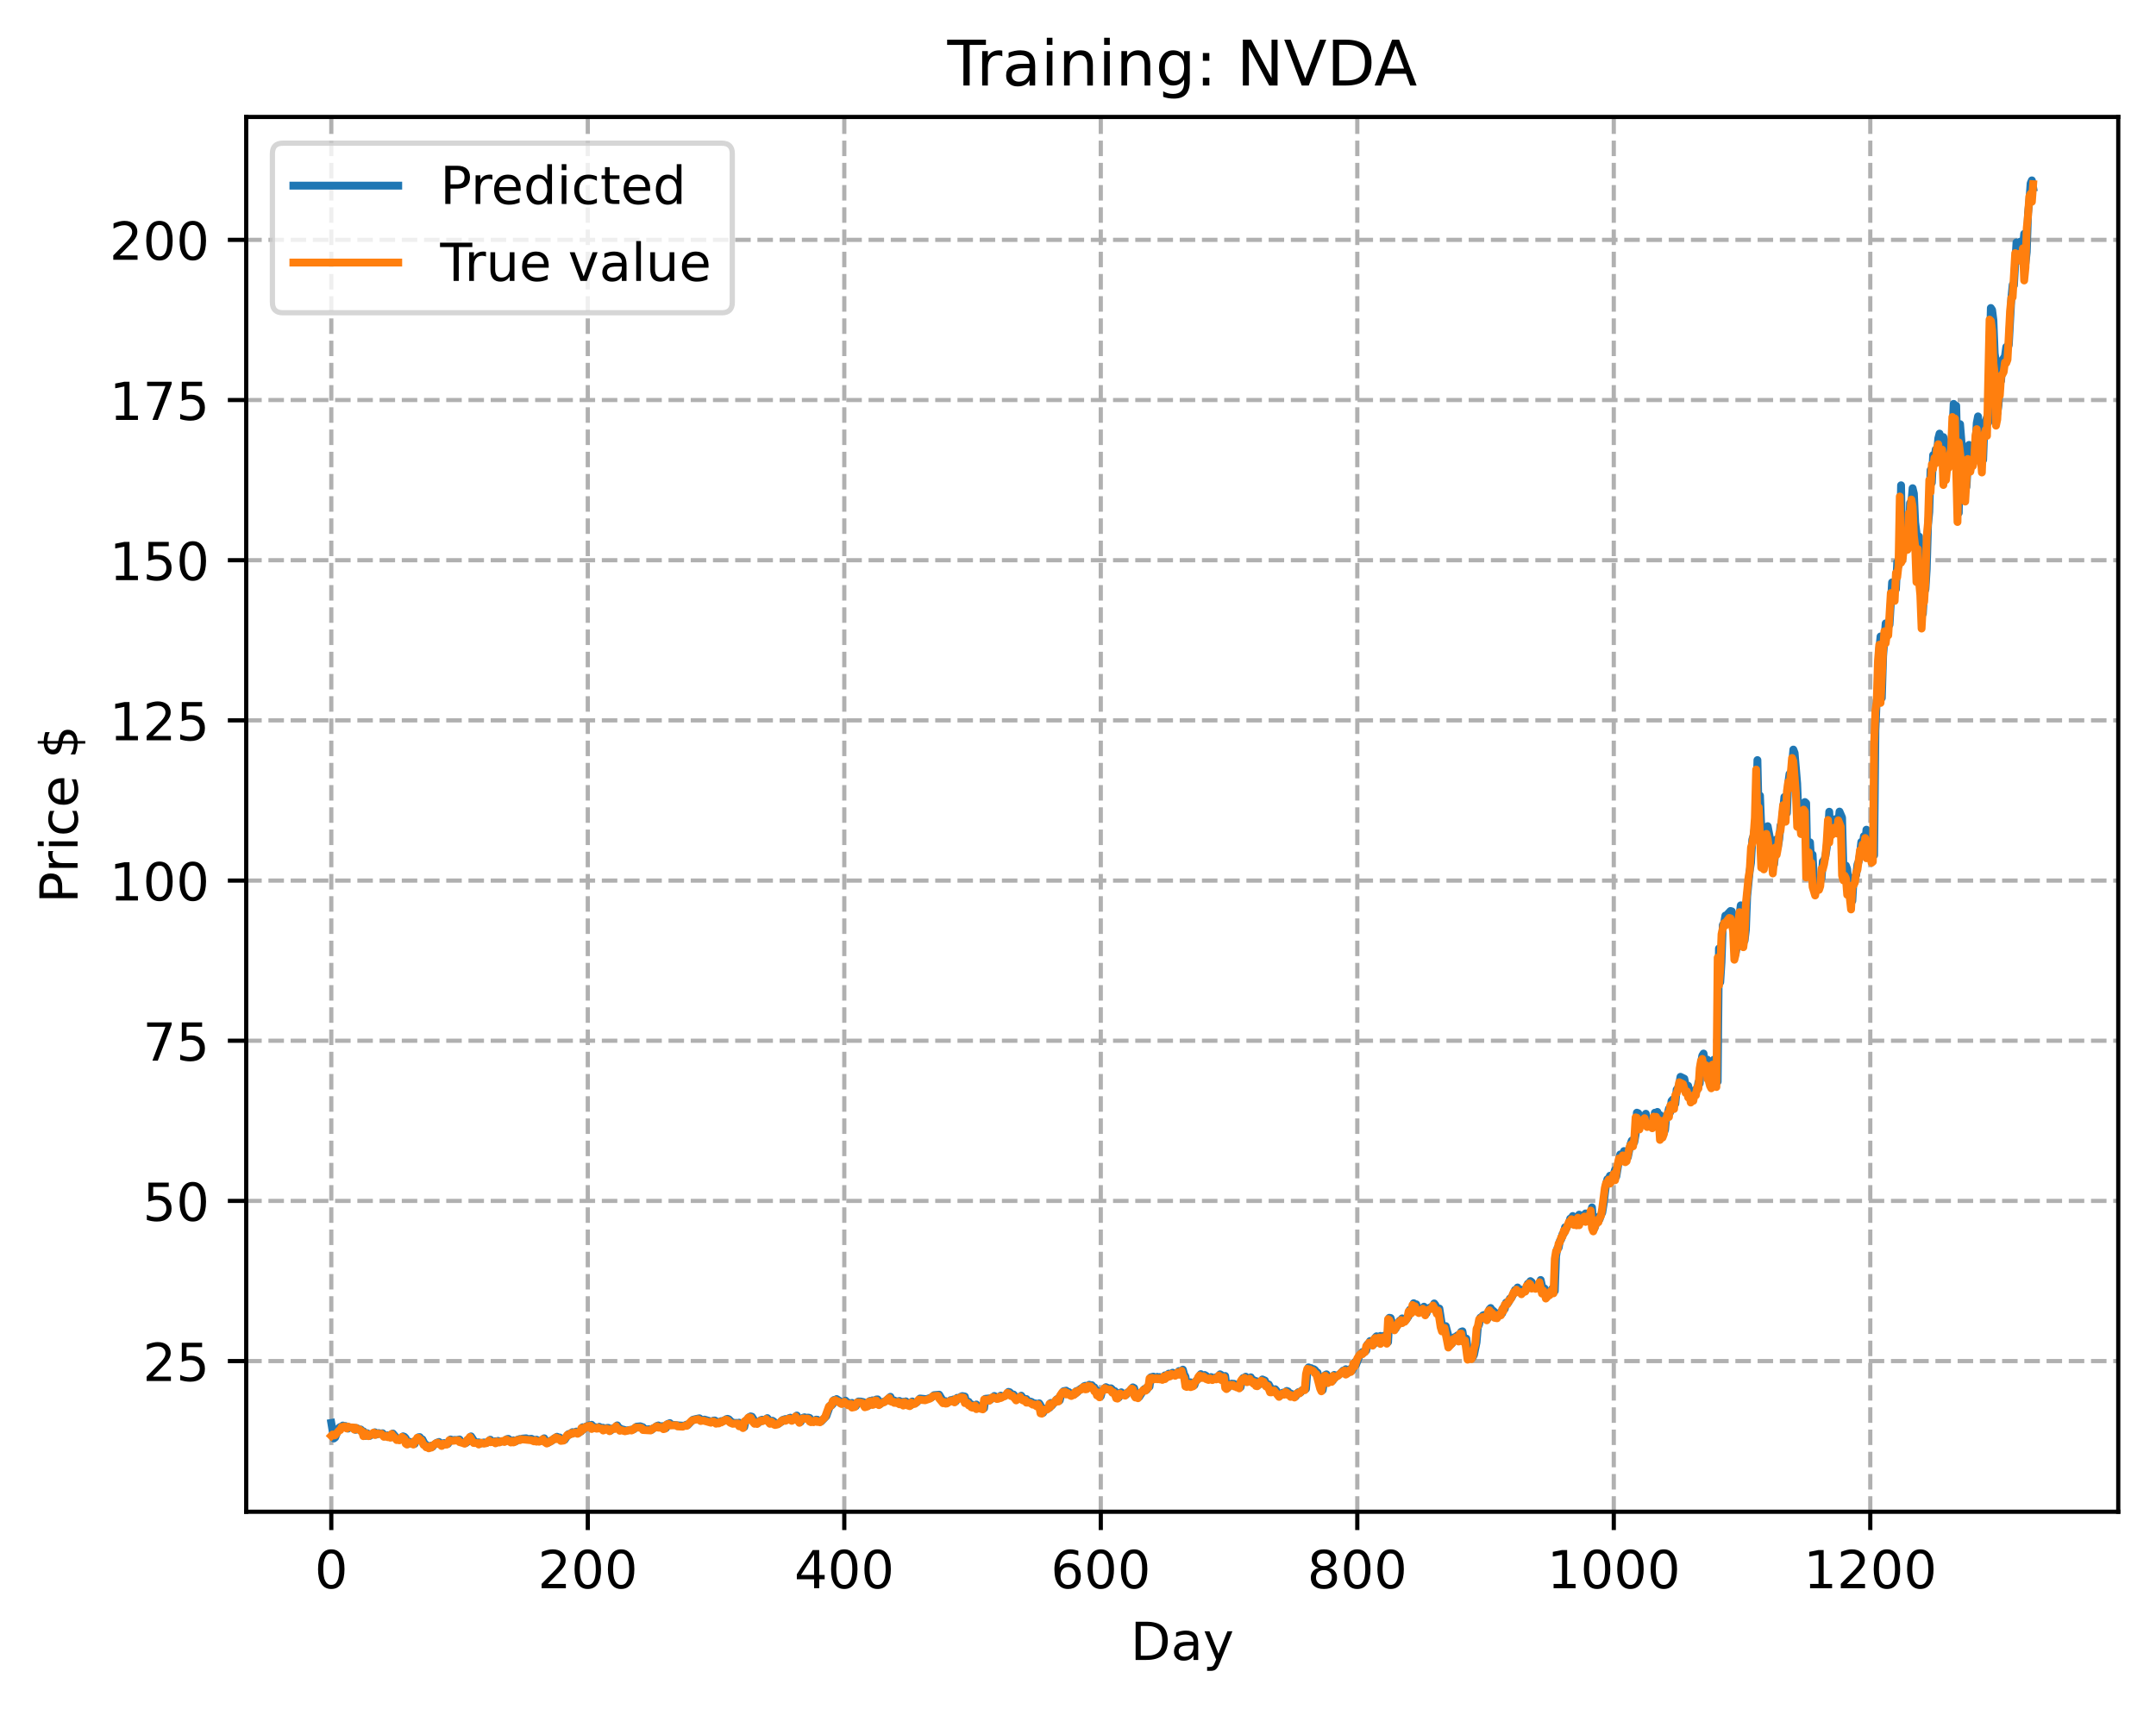 <?xml version="1.0" encoding="utf-8" standalone="no"?>
<!DOCTYPE svg PUBLIC "-//W3C//DTD SVG 1.1//EN"
  "http://www.w3.org/Graphics/SVG/1.1/DTD/svg11.dtd">
<!-- Created with matplotlib (https://matplotlib.org/) -->
<svg height="325.986pt" version="1.1" viewBox="0 0 411.286 325.986" width="411.286pt" xmlns="http://www.w3.org/2000/svg" xmlns:xlink="http://www.w3.org/1999/xlink">
 <defs>
  <style type="text/css">
*{stroke-linecap:butt;stroke-linejoin:round;}
  </style>
 </defs>
 <g id="figure_1">
  <g id="patch_1">
   <path d="M 0 325.986 
L 411.286 325.986 
L 411.286 0 
L 0 0 
z
" style="fill:#ffffff;"/>
  </g>
  <g id="axes_1">
   <g id="patch_2">
    <path d="M 46.966 288.43 
L 404.086 288.43 
L 404.086 22.318 
L 46.966 22.318 
z
" style="fill:#ffffff;"/>
   </g>
   <g id="matplotlib.axis_1">
    <g id="xtick_1">
     <g id="line2d_1">
      <path clip-path="url(#p5b13de683d)" d="M 63.198 288.43 
L 63.198 22.318 
" style="fill:none;stroke:#b0b0b0;stroke-dasharray:2.96,1.28;stroke-dashoffset:0;stroke-width:0.8;"/>
     </g>
     <g id="line2d_2">
      <defs>
       <path d="M 0 0 
L 0 3.5 
" id="m7259fd0002" style="stroke:#000000;stroke-width:0.8;"/>
      </defs>
      <g>
       <use style="stroke:#000000;stroke-width:0.8;" x="63.198" xlink:href="#m7259fd0002" y="288.43"/>
      </g>
     </g>
     <g id="text_1">
      <!-- 0 -->
      <defs>
       <path d="M 31.781 66.406 
Q 24.172 66.406 20.328 58.906 
Q 16.5 51.422 16.5 36.375 
Q 16.5 21.391 20.328 13.891 
Q 24.172 6.391 31.781 6.391 
Q 39.453 6.391 43.281 13.891 
Q 47.125 21.391 47.125 36.375 
Q 47.125 51.422 43.281 58.906 
Q 39.453 66.406 31.781 66.406 
z
M 31.781 74.219 
Q 44.047 74.219 50.516 64.516 
Q 56.984 54.828 56.984 36.375 
Q 56.984 17.969 50.516 8.266 
Q 44.047 -1.422 31.781 -1.422 
Q 19.531 -1.422 13.062 8.266 
Q 6.594 17.969 6.594 36.375 
Q 6.594 54.828 13.062 64.516 
Q 19.531 74.219 31.781 74.219 
z
" id="DejaVuSans-48"/>
      </defs>
      <g transform="translate(60.017 303.029)scale(0.1 -0.1)">
       <use xlink:href="#DejaVuSans-48"/>
      </g>
     </g>
    </g>
    <g id="xtick_2">
     <g id="line2d_3">
      <path clip-path="url(#p5b13de683d)" d="M 112.129 288.43 
L 112.129 22.318 
" style="fill:none;stroke:#b0b0b0;stroke-dasharray:2.96,1.28;stroke-dashoffset:0;stroke-width:0.8;"/>
     </g>
     <g id="line2d_4">
      <g>
       <use style="stroke:#000000;stroke-width:0.8;" x="112.129" xlink:href="#m7259fd0002" y="288.43"/>
      </g>
     </g>
     <g id="text_2">
      <!-- 200 -->
      <defs>
       <path d="M 19.188 8.297 
L 53.609 8.297 
L 53.609 0 
L 7.328 0 
L 7.328 8.297 
Q 12.938 14.109 22.625 23.891 
Q 32.328 33.688 34.812 36.531 
Q 39.547 41.844 41.422 45.531 
Q 43.312 49.219 43.312 52.781 
Q 43.312 58.594 39.234 62.25 
Q 35.156 65.922 28.609 65.922 
Q 23.969 65.922 18.812 64.312 
Q 13.672 62.703 7.812 59.422 
L 7.812 69.391 
Q 13.766 71.781 18.938 73 
Q 24.125 74.219 28.422 74.219 
Q 39.75 74.219 46.484 68.547 
Q 53.219 62.891 53.219 53.422 
Q 53.219 48.922 51.531 44.891 
Q 49.859 40.875 45.406 35.406 
Q 44.188 33.984 37.641 27.219 
Q 31.109 20.453 19.188 8.297 
z
" id="DejaVuSans-50"/>
      </defs>
      <g transform="translate(102.585 303.029)scale(0.1 -0.1)">
       <use xlink:href="#DejaVuSans-50"/>
       <use x="63.623" xlink:href="#DejaVuSans-48"/>
       <use x="127.246" xlink:href="#DejaVuSans-48"/>
      </g>
     </g>
    </g>
    <g id="xtick_3">
     <g id="line2d_5">
      <path clip-path="url(#p5b13de683d)" d="M 161.06 288.43 
L 161.06 22.318 
" style="fill:none;stroke:#b0b0b0;stroke-dasharray:2.96,1.28;stroke-dashoffset:0;stroke-width:0.8;"/>
     </g>
     <g id="line2d_6">
      <g>
       <use style="stroke:#000000;stroke-width:0.8;" x="161.06" xlink:href="#m7259fd0002" y="288.43"/>
      </g>
     </g>
     <g id="text_3">
      <!-- 400 -->
      <defs>
       <path d="M 37.797 64.312 
L 12.891 25.391 
L 37.797 25.391 
z
M 35.203 72.906 
L 47.609 72.906 
L 47.609 25.391 
L 58.016 25.391 
L 58.016 17.188 
L 47.609 17.188 
L 47.609 0 
L 37.797 0 
L 37.797 17.188 
L 4.891 17.188 
L 4.891 26.703 
z
" id="DejaVuSans-52"/>
      </defs>
      <g transform="translate(151.516 303.029)scale(0.1 -0.1)">
       <use xlink:href="#DejaVuSans-52"/>
       <use x="63.623" xlink:href="#DejaVuSans-48"/>
       <use x="127.246" xlink:href="#DejaVuSans-48"/>
      </g>
     </g>
    </g>
    <g id="xtick_4">
     <g id="line2d_7">
      <path clip-path="url(#p5b13de683d)" d="M 209.99 288.43 
L 209.99 22.318 
" style="fill:none;stroke:#b0b0b0;stroke-dasharray:2.96,1.28;stroke-dashoffset:0;stroke-width:0.8;"/>
     </g>
     <g id="line2d_8">
      <g>
       <use style="stroke:#000000;stroke-width:0.8;" x="209.99" xlink:href="#m7259fd0002" y="288.43"/>
      </g>
     </g>
     <g id="text_4">
      <!-- 600 -->
      <defs>
       <path d="M 33.016 40.375 
Q 26.375 40.375 22.484 35.828 
Q 18.609 31.297 18.609 23.391 
Q 18.609 15.531 22.484 10.953 
Q 26.375 6.391 33.016 6.391 
Q 39.656 6.391 43.531 10.953 
Q 47.406 15.531 47.406 23.391 
Q 47.406 31.297 43.531 35.828 
Q 39.656 40.375 33.016 40.375 
z
M 52.594 71.297 
L 52.594 62.312 
Q 48.875 64.062 45.094 64.984 
Q 41.312 65.922 37.594 65.922 
Q 27.828 65.922 22.672 59.328 
Q 17.531 52.734 16.797 39.406 
Q 19.672 43.656 24.016 45.922 
Q 28.375 48.188 33.594 48.188 
Q 44.578 48.188 50.953 41.516 
Q 57.328 34.859 57.328 23.391 
Q 57.328 12.156 50.688 5.359 
Q 44.047 -1.422 33.016 -1.422 
Q 20.359 -1.422 13.672 8.266 
Q 6.984 17.969 6.984 36.375 
Q 6.984 53.656 15.188 63.938 
Q 23.391 74.219 37.203 74.219 
Q 40.922 74.219 44.703 73.484 
Q 48.484 72.75 52.594 71.297 
z
" id="DejaVuSans-54"/>
      </defs>
      <g transform="translate(200.446 303.029)scale(0.1 -0.1)">
       <use xlink:href="#DejaVuSans-54"/>
       <use x="63.623" xlink:href="#DejaVuSans-48"/>
       <use x="127.246" xlink:href="#DejaVuSans-48"/>
      </g>
     </g>
    </g>
    <g id="xtick_5">
     <g id="line2d_9">
      <path clip-path="url(#p5b13de683d)" d="M 258.921 288.43 
L 258.921 22.318 
" style="fill:none;stroke:#b0b0b0;stroke-dasharray:2.96,1.28;stroke-dashoffset:0;stroke-width:0.8;"/>
     </g>
     <g id="line2d_10">
      <g>
       <use style="stroke:#000000;stroke-width:0.8;" x="258.921" xlink:href="#m7259fd0002" y="288.43"/>
      </g>
     </g>
     <g id="text_5">
      <!-- 800 -->
      <defs>
       <path d="M 31.781 34.625 
Q 24.75 34.625 20.719 30.859 
Q 16.703 27.094 16.703 20.516 
Q 16.703 13.922 20.719 10.156 
Q 24.75 6.391 31.781 6.391 
Q 38.812 6.391 42.859 10.172 
Q 46.922 13.969 46.922 20.516 
Q 46.922 27.094 42.891 30.859 
Q 38.875 34.625 31.781 34.625 
z
M 21.922 38.812 
Q 15.578 40.375 12.031 44.719 
Q 8.5 49.078 8.5 55.328 
Q 8.5 64.062 14.719 69.141 
Q 20.953 74.219 31.781 74.219 
Q 42.672 74.219 48.875 69.141 
Q 55.078 64.062 55.078 55.328 
Q 55.078 49.078 51.531 44.719 
Q 48 40.375 41.703 38.812 
Q 48.828 37.156 52.797 32.312 
Q 56.781 27.484 56.781 20.516 
Q 56.781 9.906 50.312 4.234 
Q 43.844 -1.422 31.781 -1.422 
Q 19.734 -1.422 13.25 4.234 
Q 6.781 9.906 6.781 20.516 
Q 6.781 27.484 10.781 32.312 
Q 14.797 37.156 21.922 38.812 
z
M 18.312 54.391 
Q 18.312 48.734 21.844 45.562 
Q 25.391 42.391 31.781 42.391 
Q 38.141 42.391 41.719 45.562 
Q 45.312 48.734 45.312 54.391 
Q 45.312 60.062 41.719 63.234 
Q 38.141 66.406 31.781 66.406 
Q 25.391 66.406 21.844 63.234 
Q 18.312 60.062 18.312 54.391 
z
" id="DejaVuSans-56"/>
      </defs>
      <g transform="translate(249.377 303.029)scale(0.1 -0.1)">
       <use xlink:href="#DejaVuSans-56"/>
       <use x="63.623" xlink:href="#DejaVuSans-48"/>
       <use x="127.246" xlink:href="#DejaVuSans-48"/>
      </g>
     </g>
    </g>
    <g id="xtick_6">
     <g id="line2d_11">
      <path clip-path="url(#p5b13de683d)" d="M 307.851 288.43 
L 307.851 22.318 
" style="fill:none;stroke:#b0b0b0;stroke-dasharray:2.96,1.28;stroke-dashoffset:0;stroke-width:0.8;"/>
     </g>
     <g id="line2d_12">
      <g>
       <use style="stroke:#000000;stroke-width:0.8;" x="307.851" xlink:href="#m7259fd0002" y="288.43"/>
      </g>
     </g>
     <g id="text_6">
      <!-- 1000 -->
      <defs>
       <path d="M 12.406 8.297 
L 28.516 8.297 
L 28.516 63.922 
L 10.984 60.406 
L 10.984 69.391 
L 28.422 72.906 
L 38.281 72.906 
L 38.281 8.297 
L 54.391 8.297 
L 54.391 0 
L 12.406 0 
z
" id="DejaVuSans-49"/>
      </defs>
      <g transform="translate(295.126 303.029)scale(0.1 -0.1)">
       <use xlink:href="#DejaVuSans-49"/>
       <use x="63.623" xlink:href="#DejaVuSans-48"/>
       <use x="127.246" xlink:href="#DejaVuSans-48"/>
       <use x="190.869" xlink:href="#DejaVuSans-48"/>
      </g>
     </g>
    </g>
    <g id="xtick_7">
     <g id="line2d_13">
      <path clip-path="url(#p5b13de683d)" d="M 356.782 288.43 
L 356.782 22.318 
" style="fill:none;stroke:#b0b0b0;stroke-dasharray:2.96,1.28;stroke-dashoffset:0;stroke-width:0.8;"/>
     </g>
     <g id="line2d_14">
      <g>
       <use style="stroke:#000000;stroke-width:0.8;" x="356.782" xlink:href="#m7259fd0002" y="288.43"/>
      </g>
     </g>
     <g id="text_7">
      <!-- 1200 -->
      <g transform="translate(344.057 303.029)scale(0.1 -0.1)">
       <use xlink:href="#DejaVuSans-49"/>
       <use x="63.623" xlink:href="#DejaVuSans-50"/>
       <use x="127.246" xlink:href="#DejaVuSans-48"/>
       <use x="190.869" xlink:href="#DejaVuSans-48"/>
      </g>
     </g>
    </g>
    <g id="text_8">
     <!-- Day -->
     <defs>
      <path d="M 19.672 64.797 
L 19.672 8.109 
L 31.594 8.109 
Q 46.688 8.109 53.688 14.938 
Q 60.688 21.781 60.688 36.531 
Q 60.688 51.172 53.688 57.984 
Q 46.688 64.797 31.594 64.797 
z
M 9.812 72.906 
L 30.078 72.906 
Q 51.266 72.906 61.172 64.094 
Q 71.094 55.281 71.094 36.531 
Q 71.094 17.672 61.125 8.828 
Q 51.172 0 30.078 0 
L 9.812 0 
z
" id="DejaVuSans-68"/>
      <path d="M 34.281 27.484 
Q 23.391 27.484 19.188 25 
Q 14.984 22.516 14.984 16.5 
Q 14.984 11.719 18.141 8.906 
Q 21.297 6.109 26.703 6.109 
Q 34.188 6.109 38.703 11.406 
Q 43.219 16.703 43.219 25.484 
L 43.219 27.484 
z
M 52.203 31.203 
L 52.203 0 
L 43.219 0 
L 43.219 8.297 
Q 40.141 3.328 35.547 0.953 
Q 30.953 -1.422 24.312 -1.422 
Q 15.922 -1.422 10.953 3.297 
Q 6 8.016 6 15.922 
Q 6 25.141 12.172 29.828 
Q 18.359 34.516 30.609 34.516 
L 43.219 34.516 
L 43.219 35.406 
Q 43.219 41.609 39.141 45 
Q 35.062 48.391 27.688 48.391 
Q 23 48.391 18.547 47.266 
Q 14.109 46.141 10.016 43.891 
L 10.016 52.203 
Q 14.938 54.109 19.578 55.047 
Q 24.219 56 28.609 56 
Q 40.484 56 46.344 49.844 
Q 52.203 43.703 52.203 31.203 
z
" id="DejaVuSans-97"/>
      <path d="M 32.172 -5.078 
Q 28.375 -14.844 24.75 -17.812 
Q 21.141 -20.797 15.094 -20.797 
L 7.906 -20.797 
L 7.906 -13.281 
L 13.188 -13.281 
Q 16.891 -13.281 18.938 -11.516 
Q 21 -9.766 23.484 -3.219 
L 25.094 0.875 
L 2.984 54.688 
L 12.5 54.688 
L 29.594 11.922 
L 46.688 54.688 
L 56.203 54.688 
z
" id="DejaVuSans-121"/>
     </defs>
     <g transform="translate(215.652 316.707)scale(0.1 -0.1)">
      <use xlink:href="#DejaVuSans-68"/>
      <use x="77.002" xlink:href="#DejaVuSans-97"/>
      <use x="138.281" xlink:href="#DejaVuSans-121"/>
     </g>
    </g>
   </g>
   <g id="matplotlib.axis_2">
    <g id="ytick_1">
     <g id="line2d_15">
      <path clip-path="url(#p5b13de683d)" d="M 46.966 259.685 
L 404.086 259.685 
" style="fill:none;stroke:#b0b0b0;stroke-dasharray:2.96,1.28;stroke-dashoffset:0;stroke-width:0.8;"/>
     </g>
     <g id="line2d_16">
      <defs>
       <path d="M 0 0 
L -3.5 0 
" id="me6c687b37c" style="stroke:#000000;stroke-width:0.8;"/>
      </defs>
      <g>
       <use style="stroke:#000000;stroke-width:0.8;" x="46.966" xlink:href="#me6c687b37c" y="259.685"/>
      </g>
     </g>
     <g id="text_9">
      <!-- 25 -->
      <defs>
       <path d="M 10.797 72.906 
L 49.516 72.906 
L 49.516 64.594 
L 19.828 64.594 
L 19.828 46.734 
Q 21.969 47.469 24.109 47.828 
Q 26.266 48.188 28.422 48.188 
Q 40.625 48.188 47.75 41.5 
Q 54.891 34.812 54.891 23.391 
Q 54.891 11.625 47.562 5.094 
Q 40.234 -1.422 26.906 -1.422 
Q 22.312 -1.422 17.547 -0.641 
Q 12.797 0.141 7.719 1.703 
L 7.719 11.625 
Q 12.109 9.234 16.797 8.062 
Q 21.484 6.891 26.703 6.891 
Q 35.156 6.891 40.078 11.328 
Q 45.016 15.766 45.016 23.391 
Q 45.016 31 40.078 35.438 
Q 35.156 39.891 26.703 39.891 
Q 22.75 39.891 18.812 39.016 
Q 14.891 38.141 10.797 36.281 
z
" id="DejaVuSans-53"/>
      </defs>
      <g transform="translate(27.241 263.484)scale(0.1 -0.1)">
       <use xlink:href="#DejaVuSans-50"/>
       <use x="63.623" xlink:href="#DejaVuSans-53"/>
      </g>
     </g>
    </g>
    <g id="ytick_2">
     <g id="line2d_17">
      <path clip-path="url(#p5b13de683d)" d="M 46.966 229.124 
L 404.086 229.124 
" style="fill:none;stroke:#b0b0b0;stroke-dasharray:2.96,1.28;stroke-dashoffset:0;stroke-width:0.8;"/>
     </g>
     <g id="line2d_18">
      <g>
       <use style="stroke:#000000;stroke-width:0.8;" x="46.966" xlink:href="#me6c687b37c" y="229.124"/>
      </g>
     </g>
     <g id="text_10">
      <!-- 50 -->
      <g transform="translate(27.241 232.924)scale(0.1 -0.1)">
       <use xlink:href="#DejaVuSans-53"/>
       <use x="63.623" xlink:href="#DejaVuSans-48"/>
      </g>
     </g>
    </g>
    <g id="ytick_3">
     <g id="line2d_19">
      <path clip-path="url(#p5b13de683d)" d="M 46.966 198.564 
L 404.086 198.564 
" style="fill:none;stroke:#b0b0b0;stroke-dasharray:2.96,1.28;stroke-dashoffset:0;stroke-width:0.8;"/>
     </g>
     <g id="line2d_20">
      <g>
       <use style="stroke:#000000;stroke-width:0.8;" x="46.966" xlink:href="#me6c687b37c" y="198.564"/>
      </g>
     </g>
     <g id="text_11">
      <!-- 75 -->
      <defs>
       <path d="M 8.203 72.906 
L 55.078 72.906 
L 55.078 68.703 
L 28.609 0 
L 18.312 0 
L 43.219 64.594 
L 8.203 64.594 
z
" id="DejaVuSans-55"/>
      </defs>
      <g transform="translate(27.241 202.363)scale(0.1 -0.1)">
       <use xlink:href="#DejaVuSans-55"/>
       <use x="63.623" xlink:href="#DejaVuSans-53"/>
      </g>
     </g>
    </g>
    <g id="ytick_4">
     <g id="line2d_21">
      <path clip-path="url(#p5b13de683d)" d="M 46.966 168.004 
L 404.086 168.004 
" style="fill:none;stroke:#b0b0b0;stroke-dasharray:2.96,1.28;stroke-dashoffset:0;stroke-width:0.8;"/>
     </g>
     <g id="line2d_22">
      <g>
       <use style="stroke:#000000;stroke-width:0.8;" x="46.966" xlink:href="#me6c687b37c" y="168.004"/>
      </g>
     </g>
     <g id="text_12">
      <!-- 100 -->
      <g transform="translate(20.878 171.803)scale(0.1 -0.1)">
       <use xlink:href="#DejaVuSans-49"/>
       <use x="63.623" xlink:href="#DejaVuSans-48"/>
       <use x="127.246" xlink:href="#DejaVuSans-48"/>
      </g>
     </g>
    </g>
    <g id="ytick_5">
     <g id="line2d_23">
      <path clip-path="url(#p5b13de683d)" d="M 46.966 137.443 
L 404.086 137.443 
" style="fill:none;stroke:#b0b0b0;stroke-dasharray:2.96,1.28;stroke-dashoffset:0;stroke-width:0.8;"/>
     </g>
     <g id="line2d_24">
      <g>
       <use style="stroke:#000000;stroke-width:0.8;" x="46.966" xlink:href="#me6c687b37c" y="137.443"/>
      </g>
     </g>
     <g id="text_13">
      <!-- 125 -->
      <g transform="translate(20.878 141.243)scale(0.1 -0.1)">
       <use xlink:href="#DejaVuSans-49"/>
       <use x="63.623" xlink:href="#DejaVuSans-50"/>
       <use x="127.246" xlink:href="#DejaVuSans-53"/>
      </g>
     </g>
    </g>
    <g id="ytick_6">
     <g id="line2d_25">
      <path clip-path="url(#p5b13de683d)" d="M 46.966 106.883 
L 404.086 106.883 
" style="fill:none;stroke:#b0b0b0;stroke-dasharray:2.96,1.28;stroke-dashoffset:0;stroke-width:0.8;"/>
     </g>
     <g id="line2d_26">
      <g>
       <use style="stroke:#000000;stroke-width:0.8;" x="46.966" xlink:href="#me6c687b37c" y="106.883"/>
      </g>
     </g>
     <g id="text_14">
      <!-- 150 -->
      <g transform="translate(20.878 110.682)scale(0.1 -0.1)">
       <use xlink:href="#DejaVuSans-49"/>
       <use x="63.623" xlink:href="#DejaVuSans-53"/>
       <use x="127.246" xlink:href="#DejaVuSans-48"/>
      </g>
     </g>
    </g>
    <g id="ytick_7">
     <g id="line2d_27">
      <path clip-path="url(#p5b13de683d)" d="M 46.966 76.323 
L 404.086 76.323 
" style="fill:none;stroke:#b0b0b0;stroke-dasharray:2.96,1.28;stroke-dashoffset:0;stroke-width:0.8;"/>
     </g>
     <g id="line2d_28">
      <g>
       <use style="stroke:#000000;stroke-width:0.8;" x="46.966" xlink:href="#me6c687b37c" y="76.323"/>
      </g>
     </g>
     <g id="text_15">
      <!-- 175 -->
      <g transform="translate(20.878 80.122)scale(0.1 -0.1)">
       <use xlink:href="#DejaVuSans-49"/>
       <use x="63.623" xlink:href="#DejaVuSans-55"/>
       <use x="127.246" xlink:href="#DejaVuSans-53"/>
      </g>
     </g>
    </g>
    <g id="ytick_8">
     <g id="line2d_29">
      <path clip-path="url(#p5b13de683d)" d="M 46.966 45.762 
L 404.086 45.762 
" style="fill:none;stroke:#b0b0b0;stroke-dasharray:2.96,1.28;stroke-dashoffset:0;stroke-width:0.8;"/>
     </g>
     <g id="line2d_30">
      <g>
       <use style="stroke:#000000;stroke-width:0.8;" x="46.966" xlink:href="#me6c687b37c" y="45.762"/>
      </g>
     </g>
     <g id="text_16">
      <!-- 200 -->
      <g transform="translate(20.878 49.561)scale(0.1 -0.1)">
       <use xlink:href="#DejaVuSans-50"/>
       <use x="63.623" xlink:href="#DejaVuSans-48"/>
       <use x="127.246" xlink:href="#DejaVuSans-48"/>
      </g>
     </g>
    </g>
    <g id="text_17">
     <!-- Price $ -->
     <defs>
      <path d="M 19.672 64.797 
L 19.672 37.406 
L 32.078 37.406 
Q 38.969 37.406 42.719 40.969 
Q 46.484 44.531 46.484 51.125 
Q 46.484 57.672 42.719 61.234 
Q 38.969 64.797 32.078 64.797 
z
M 9.812 72.906 
L 32.078 72.906 
Q 44.344 72.906 50.609 67.359 
Q 56.891 61.812 56.891 51.125 
Q 56.891 40.328 50.609 34.812 
Q 44.344 29.297 32.078 29.297 
L 19.672 29.297 
L 19.672 0 
L 9.812 0 
z
" id="DejaVuSans-80"/>
      <path d="M 41.109 46.297 
Q 39.594 47.172 37.812 47.578 
Q 36.031 48 33.891 48 
Q 26.266 48 22.188 43.047 
Q 18.109 38.094 18.109 28.812 
L 18.109 0 
L 9.078 0 
L 9.078 54.688 
L 18.109 54.688 
L 18.109 46.188 
Q 20.953 51.172 25.484 53.578 
Q 30.031 56 36.531 56 
Q 37.453 56 38.578 55.875 
Q 39.703 55.766 41.062 55.516 
z
" id="DejaVuSans-114"/>
      <path d="M 9.422 54.688 
L 18.406 54.688 
L 18.406 0 
L 9.422 0 
z
M 9.422 75.984 
L 18.406 75.984 
L 18.406 64.594 
L 9.422 64.594 
z
" id="DejaVuSans-105"/>
      <path d="M 48.781 52.594 
L 48.781 44.188 
Q 44.969 46.297 41.141 47.344 
Q 37.312 48.391 33.406 48.391 
Q 24.656 48.391 19.812 42.844 
Q 14.984 37.312 14.984 27.297 
Q 14.984 17.281 19.812 11.734 
Q 24.656 6.203 33.406 6.203 
Q 37.312 6.203 41.141 7.25 
Q 44.969 8.297 48.781 10.406 
L 48.781 2.094 
Q 45.016 0.344 40.984 -0.531 
Q 36.969 -1.422 32.422 -1.422 
Q 20.062 -1.422 12.781 6.344 
Q 5.516 14.109 5.516 27.297 
Q 5.516 40.672 12.859 48.328 
Q 20.219 56 33.016 56 
Q 37.156 56 41.109 55.141 
Q 45.062 54.297 48.781 52.594 
z
" id="DejaVuSans-99"/>
      <path d="M 56.203 29.594 
L 56.203 25.203 
L 14.891 25.203 
Q 15.484 15.922 20.484 11.062 
Q 25.484 6.203 34.422 6.203 
Q 39.594 6.203 44.453 7.469 
Q 49.312 8.734 54.109 11.281 
L 54.109 2.781 
Q 49.266 0.734 44.188 -0.344 
Q 39.109 -1.422 33.891 -1.422 
Q 20.797 -1.422 13.156 6.188 
Q 5.516 13.812 5.516 26.812 
Q 5.516 40.234 12.766 48.109 
Q 20.016 56 32.328 56 
Q 43.359 56 49.781 48.891 
Q 56.203 41.797 56.203 29.594 
z
M 47.219 32.234 
Q 47.125 39.594 43.094 43.984 
Q 39.062 48.391 32.422 48.391 
Q 24.906 48.391 20.391 44.141 
Q 15.875 39.891 15.188 32.172 
z
" id="DejaVuSans-101"/>
      <path id="DejaVuSans-32"/>
      <path d="M 33.797 -14.703 
L 28.906 -14.703 
L 28.859 0 
Q 23.734 0.094 18.609 1.188 
Q 13.484 2.297 8.297 4.5 
L 8.297 13.281 
Q 13.281 10.156 18.375 8.562 
Q 23.484 6.984 28.906 6.938 
L 28.906 29.203 
Q 18.109 30.953 13.203 35.156 
Q 8.297 39.359 8.297 46.688 
Q 8.297 54.641 13.625 59.219 
Q 18.953 63.812 28.906 64.5 
L 28.906 75.984 
L 33.797 75.984 
L 33.797 64.656 
Q 38.328 64.453 42.578 63.688 
Q 46.828 62.938 50.875 61.625 
L 50.875 53.078 
Q 46.828 55.125 42.547 56.25 
Q 38.281 57.375 33.797 57.562 
L 33.797 36.719 
Q 44.875 35.016 50.094 30.609 
Q 55.328 26.219 55.328 18.609 
Q 55.328 10.359 49.781 5.594 
Q 44.234 0.828 33.797 0.094 
z
M 28.906 37.594 
L 28.906 57.625 
Q 23.25 56.984 20.266 54.391 
Q 17.281 51.812 17.281 47.516 
Q 17.281 43.312 20.031 40.969 
Q 22.797 38.625 28.906 37.594 
z
M 33.797 28.219 
L 33.797 7.078 
Q 39.984 7.906 43.141 10.594 
Q 46.297 13.281 46.297 17.672 
Q 46.297 21.969 43.281 24.5 
Q 40.281 27.047 33.797 28.219 
z
" id="DejaVuSans-36"/>
     </defs>
     <g transform="translate(14.798 172.342)rotate(-90)scale(0.1 -0.1)">
      <use xlink:href="#DejaVuSans-80"/>
      <use x="58.553" xlink:href="#DejaVuSans-114"/>
      <use x="99.666" xlink:href="#DejaVuSans-105"/>
      <use x="127.449" xlink:href="#DejaVuSans-99"/>
      <use x="182.43" xlink:href="#DejaVuSans-101"/>
      <use x="243.953" xlink:href="#DejaVuSans-32"/>
      <use x="275.74" xlink:href="#DejaVuSans-36"/>
     </g>
    </g>
   </g>
   <g id="line2d_31">
    <path clip-path="url(#p5b13de683d)" d="M 63.198 271.486 
L 63.688 274.454 
L 63.932 274.261 
L 64.666 272.424 
L 64.911 272.244 
L 65.156 272.283 
L 65.4 271.985 
L 65.645 272.096 
L 65.89 272.072 
L 66.379 272.572 
L 66.623 272.298 
L 67.113 272.421 
L 67.602 272.425 
L 67.847 272.8 
L 68.091 272.486 
L 68.581 272.789 
L 68.825 272.742 
L 69.07 273.038 
L 69.315 273.083 
L 69.559 273.946 
L 69.804 273.953 
L 70.049 273.444 
L 70.538 273.967 
L 71.517 273.275 
L 71.761 273.713 
L 72.006 273.633 
L 72.251 273.42 
L 72.495 273.516 
L 72.984 273.455 
L 73.474 274.045 
L 73.963 273.843 
L 74.208 274.099 
L 74.452 274.059 
L 74.697 274.2 
L 74.942 273.507 
L 75.676 274.377 
L 75.92 274.644 
L 76.165 274.569 
L 76.41 274.672 
L 76.654 274.497 
L 76.899 274.041 
L 77.144 274.134 
L 77.388 274.397 
L 77.633 275.296 
L 77.878 275.506 
L 78.122 275.066 
L 78.367 275.209 
L 78.611 275.221 
L 79.101 275.485 
L 79.345 274.789 
L 79.59 274.816 
L 79.835 274.218 
L 80.079 274.192 
L 80.324 274.676 
L 80.569 274.618 
L 81.058 275.56 
L 81.303 275.646 
L 81.547 275.963 
L 81.792 275.938 
L 82.037 276.189 
L 82.281 275.819 
L 82.526 276.033 
L 82.771 275.655 
L 83.015 275.564 
L 83.26 275.301 
L 83.749 275.117 
L 84.483 275.72 
L 84.728 275.327 
L 85.217 275.455 
L 85.462 275.475 
L 85.951 274.642 
L 86.44 274.797 
L 86.685 274.726 
L 87.174 274.753 
L 87.664 274.64 
L 87.908 275 
L 88.153 275.142 
L 88.642 275.24 
L 88.887 275.316 
L 89.132 275.131 
L 89.376 274.566 
L 89.621 274.532 
L 89.866 274.05 
L 90.599 275.184 
L 91.333 275.191 
L 91.578 275.441 
L 92.312 275.214 
L 92.801 275.278 
L 93.046 275.193 
L 93.535 274.69 
L 93.78 274.997 
L 94.269 275.115 
L 94.514 274.976 
L 94.759 275.227 
L 95.003 274.909 
L 95.493 275.069 
L 96.227 274.9 
L 96.471 274.974 
L 96.716 274.572 
L 96.96 274.522 
L 97.694 275.091 
L 97.939 274.807 
L 98.184 275.035 
L 98.428 274.991 
L 98.673 274.712 
L 99.162 274.558 
L 99.407 274.64 
L 99.652 274.478 
L 100.386 274.419 
L 100.63 274.587 
L 101.364 274.509 
L 102.098 274.858 
L 102.343 274.681 
L 102.587 274.895 
L 102.832 274.841 
L 103.077 274.94 
L 103.566 274.616 
L 103.811 274.417 
L 104.055 274.915 
L 104.545 275.28 
L 104.789 275.148 
L 105.034 274.863 
L 105.279 274.887 
L 105.768 274.407 
L 106.013 274.484 
L 106.257 274.124 
L 106.502 274.417 
L 106.747 274.259 
L 107.481 274.746 
L 107.725 274.709 
L 108.459 273.612 
L 108.704 273.697 
L 109.193 273.248 
L 109.438 273.406 
L 109.927 273.137 
L 110.172 273.178 
L 110.416 273.396 
L 110.661 273.117 
L 110.906 273.073 
L 111.15 272.307 
L 111.395 272.656 
L 111.884 272.126 
L 112.129 272.208 
L 112.374 271.927 
L 112.618 271.947 
L 112.863 271.841 
L 113.108 272.475 
L 113.352 272.23 
L 114.086 272.437 
L 114.331 272.221 
L 114.575 272.394 
L 115.065 272.408 
L 115.309 272.771 
L 115.554 272.688 
L 115.799 272.436 
L 116.043 272.426 
L 116.533 272.926 
L 116.777 272.552 
L 117.022 272.529 
L 117.267 272.384 
L 117.511 272.482 
L 117.756 271.954 
L 118.001 272.398 
L 118.245 272.487 
L 118.49 272.821 
L 118.735 272.72 
L 119.469 272.928 
L 119.958 272.861 
L 120.936 272.685 
L 121.426 272.204 
L 122.16 272.132 
L 122.649 272.308 
L 122.894 272.666 
L 123.628 272.727 
L 123.872 272.668 
L 124.362 272.779 
L 124.606 272.501 
L 124.851 272.427 
L 125.34 272.049 
L 125.585 271.967 
L 125.83 272.213 
L 126.074 272.25 
L 126.319 272.097 
L 126.808 272.518 
L 127.053 272.464 
L 127.297 271.726 
L 127.787 271.519 
L 128.031 271.807 
L 129.499 271.965 
L 130.478 272.03 
L 130.967 271.812 
L 131.212 271.9 
L 132.191 270.88 
L 132.68 270.756 
L 133.414 270.601 
L 133.903 270.962 
L 134.392 270.853 
L 135.86 271.28 
L 136.105 271.043 
L 136.35 271.018 
L 136.594 271.168 
L 136.839 271.468 
L 137.084 271.292 
L 137.328 271.408 
L 137.573 271.141 
L 137.818 271.23 
L 138.062 271.028 
L 138.307 270.974 
L 138.551 270.764 
L 138.796 270.707 
L 139.041 270.795 
L 139.53 271.296 
L 140.019 271.493 
L 140.509 271.477 
L 140.753 271.515 
L 140.998 271.433 
L 141.243 271.943 
L 141.487 272.006 
L 141.732 271.874 
L 141.977 272.272 
L 142.221 271.118 
L 142.466 270.872 
L 142.711 270.858 
L 142.955 270.359 
L 143.2 270.236 
L 143.445 270.297 
L 144.178 271.465 
L 144.423 271.332 
L 144.668 271.489 
L 145.157 270.943 
L 145.402 270.871 
L 145.646 271.007 
L 145.891 270.853 
L 146.136 270.837 
L 146.38 270.569 
L 147.114 271.476 
L 147.359 271.069 
L 147.604 271.221 
L 147.848 271.608 
L 148.093 271.732 
L 148.582 271.62 
L 148.827 271.371 
L 149.072 271.284 
L 149.316 270.912 
L 149.806 270.751 
L 150.05 270.9 
L 150.295 270.824 
L 150.539 270.567 
L 150.784 270.486 
L 151.273 270.918 
L 152.007 270.073 
L 152.252 270.785 
L 152.497 270.878 
L 152.741 271.293 
L 152.986 270.747 
L 153.231 270.484 
L 153.475 270.409 
L 153.72 270.513 
L 154.209 270.468 
L 154.454 270.54 
L 154.699 271.03 
L 154.943 271.177 
L 155.188 271.004 
L 155.433 271.16 
L 155.677 270.86 
L 155.922 270.877 
L 156.166 271.126 
L 156.411 271.042 
L 156.656 271.203 
L 157.634 270.197 
L 158.368 268.153 
L 158.613 268.171 
L 158.858 267.906 
L 159.102 267.108 
L 159.347 267.219 
L 159.592 266.932 
L 160.57 267.552 
L 160.815 267.7 
L 161.304 267.238 
L 161.549 267.569 
L 161.794 267.604 
L 162.038 267.931 
L 162.527 267.661 
L 162.772 268.357 
L 163.261 268.293 
L 163.751 267.395 
L 164.24 267.411 
L 164.729 267.526 
L 165.219 268.324 
L 165.708 268.176 
L 165.953 267.293 
L 166.197 267.4 
L 166.442 267.18 
L 166.687 267.864 
L 166.931 267.823 
L 167.176 267.012 
L 167.421 266.994 
L 167.91 267.904 
L 168.399 267.486 
L 168.888 267.356 
L 169.867 266.498 
L 170.112 267.125 
L 170.356 267.261 
L 170.601 267.198 
L 170.846 267.45 
L 171.09 267.355 
L 171.335 267.499 
L 171.58 267.29 
L 171.824 267.727 
L 172.069 267.732 
L 172.314 267.447 
L 172.558 267.964 
L 172.803 267.373 
L 173.292 267.911 
L 173.782 268.094 
L 174.026 267.393 
L 174.271 267.729 
L 174.76 267.655 
L 175.005 267.458 
L 175.494 266.828 
L 176.717 266.952 
L 177.696 266.638 
L 178.185 266.188 
L 179.164 266.096 
L 179.653 266.906 
L 180.142 267.535 
L 180.387 267.327 
L 180.632 267.593 
L 180.876 267.591 
L 181.366 267.131 
L 181.61 267.2 
L 181.855 267.014 
L 182.344 267.366 
L 182.589 266.703 
L 182.834 266.795 
L 183.078 266.757 
L 183.323 266.466 
L 183.568 266.364 
L 184.057 266.448 
L 184.302 267.466 
L 184.546 267.397 
L 184.791 267.448 
L 185.036 267.927 
L 185.28 267.914 
L 185.525 268.281 
L 185.77 268.392 
L 186.014 268.331 
L 186.259 267.968 
L 186.503 268.633 
L 186.748 268.463 
L 187.482 268.468 
L 187.727 268.68 
L 187.971 266.883 
L 188.705 266.814 
L 188.95 267.059 
L 189.684 266.347 
L 190.418 266.737 
L 190.663 266.691 
L 190.907 266.277 
L 191.152 266.529 
L 191.641 266.279 
L 191.886 266.22 
L 192.13 265.98 
L 192.375 265.563 
L 192.62 265.627 
L 193.109 266.157 
L 193.354 266.067 
L 193.843 266.665 
L 194.088 266.983 
L 194.332 266.668 
L 194.577 266.629 
L 194.822 266.287 
L 195.311 266.962 
L 195.556 267.061 
L 195.8 266.925 
L 196.045 267.393 
L 196.534 267.399 
L 196.779 267.481 
L 197.268 267.81 
L 197.513 267.76 
L 198.002 268.125 
L 198.247 267.741 
L 198.491 268.127 
L 198.736 269.413 
L 198.981 269.564 
L 199.47 268.725 
L 200.204 268.595 
L 200.449 267.677 
L 200.693 268.141 
L 201.183 267.462 
L 201.427 267.423 
L 201.672 266.919 
L 202.161 267.191 
L 202.406 266.179 
L 202.895 265.428 
L 203.385 265.328 
L 203.629 265.841 
L 203.874 265.586 
L 204.363 266.025 
L 204.608 266.144 
L 204.852 265.845 
L 205.097 265.957 
L 205.342 265.404 
L 205.586 265.563 
L 205.831 265.196 
L 206.32 264.866 
L 206.565 264.885 
L 206.81 264.481 
L 207.054 264.399 
L 207.299 264.859 
L 207.544 264.85 
L 207.788 264.204 
L 208.033 264.39 
L 208.278 264.277 
L 208.522 264.597 
L 208.767 264.696 
L 209.012 265.245 
L 209.256 265.281 
L 209.501 266.02 
L 209.746 266.134 
L 209.99 266.395 
L 210.235 265.463 
L 210.724 265.091 
L 210.969 264.664 
L 211.458 264.898 
L 211.947 264.887 
L 212.192 265.115 
L 212.437 265.496 
L 212.681 265.427 
L 212.926 265.817 
L 213.171 266.555 
L 213.415 266.65 
L 213.66 265.789 
L 213.905 265.64 
L 214.149 265.955 
L 214.394 266.02 
L 214.639 265.919 
L 214.883 266.072 
L 215.128 265.648 
L 215.373 265.545 
L 216.106 264.7 
L 216.351 264.829 
L 216.596 266.005 
L 216.84 266.439 
L 217.085 265.869 
L 217.33 266.521 
L 218.064 265.387 
L 218.308 265.016 
L 218.798 265.122 
L 219.042 264.44 
L 219.287 264.565 
L 219.532 262.777 
L 220.021 262.652 
L 220.266 262.974 
L 220.51 262.897 
L 220.755 262.698 
L 221 262.896 
L 221.244 262.734 
L 221.489 262.932 
L 221.734 262.869 
L 221.978 263.035 
L 222.223 262.409 
L 222.467 262.871 
L 222.712 262.612 
L 222.957 262.081 
L 223.201 262.429 
L 223.446 262.383 
L 223.691 261.905 
L 223.935 262.025 
L 224.18 262.288 
L 224.425 262.267 
L 224.914 261.584 
L 225.159 262.036 
L 225.648 261.318 
L 225.893 262.21 
L 226.137 262.634 
L 226.382 264.251 
L 226.627 264.411 
L 226.871 263.904 
L 227.116 263.739 
L 227.361 264.404 
L 227.85 264.287 
L 228.094 263.559 
L 228.584 263.089 
L 229.073 262.174 
L 229.562 262.666 
L 229.807 262.341 
L 230.052 262.473 
L 230.296 262.837 
L 230.786 263.045 
L 231.03 262.738 
L 231.275 262.835 
L 231.52 263.067 
L 232.009 262.76 
L 232.254 262.931 
L 232.498 262.886 
L 232.743 262.208 
L 232.988 262.351 
L 233.232 263.063 
L 233.477 263.008 
L 233.722 262.527 
L 233.966 264.471 
L 234.211 264.817 
L 234.945 263.985 
L 235.434 264.031 
L 235.679 264.299 
L 235.923 264.308 
L 236.413 264.511 
L 236.657 264.671 
L 236.902 263.342 
L 237.147 262.913 
L 237.391 262.951 
L 237.636 262.665 
L 238.125 263.487 
L 238.37 263 
L 238.615 262.779 
L 238.859 263.394 
L 239.104 263.287 
L 239.349 263.763 
L 239.593 263.493 
L 239.838 264.172 
L 240.082 264.259 
L 240.816 263.191 
L 241.306 263.407 
L 241.55 264.059 
L 241.795 264.327 
L 242.04 264.148 
L 242.284 264.619 
L 242.529 265.39 
L 242.774 265.454 
L 243.018 265.102 
L 243.263 265.054 
L 243.508 265.339 
L 243.752 265.838 
L 244.242 266.288 
L 244.731 265.714 
L 244.976 265.707 
L 245.22 265.873 
L 245.465 265.38 
L 245.709 265.475 
L 245.954 265.939 
L 246.199 265.858 
L 246.443 266.294 
L 246.688 266.034 
L 247.177 266.426 
L 247.667 265.625 
L 247.911 265.562 
L 248.156 265.65 
L 248.401 265.246 
L 248.645 265.123 
L 248.89 264.873 
L 249.135 265.002 
L 249.379 261.975 
L 249.624 260.885 
L 249.869 261.069 
L 250.113 261.032 
L 250.358 261.254 
L 250.603 261.227 
L 250.847 261.389 
L 251.092 261.749 
L 251.337 261.878 
L 252.07 264.674 
L 252.315 265.229 
L 252.804 262.343 
L 253.049 262.215 
L 253.294 262.556 
L 253.538 263.661 
L 253.783 262.926 
L 254.028 262.757 
L 254.272 263.376 
L 254.517 262.328 
L 254.762 262.793 
L 255.006 262.423 
L 255.496 262.269 
L 256.23 261.5 
L 256.474 261.518 
L 256.719 261.24 
L 256.964 261.99 
L 257.208 261.9 
L 257.453 261.349 
L 257.697 261.121 
L 257.942 261.501 
L 258.187 261.029 
L 258.431 259.882 
L 258.676 260.397 
L 259.41 258.498 
L 259.899 257.961 
L 260.144 258.089 
L 260.389 257.753 
L 260.633 257.67 
L 260.878 256.479 
L 261.123 256.393 
L 261.367 255.856 
L 261.857 255.98 
L 262.101 256.438 
L 262.346 255.222 
L 262.591 254.955 
L 262.835 255.146 
L 263.08 255.178 
L 263.325 254.889 
L 263.569 256.081 
L 264.058 254.846 
L 264.303 255.089 
L 264.792 256.068 
L 265.037 251.422 
L 265.282 251.469 
L 265.526 252.271 
L 265.771 252.66 
L 266.016 252.762 
L 266.26 253.462 
L 266.505 252.753 
L 266.75 252.713 
L 266.994 251.974 
L 267.239 251.857 
L 267.484 251.544 
L 267.728 252.107 
L 267.973 251.823 
L 268.218 251.854 
L 268.707 251.132 
L 268.952 249.885 
L 269.441 250.261 
L 269.685 248.645 
L 269.93 249.371 
L 270.175 248.854 
L 270.419 249.871 
L 270.664 249.551 
L 270.909 250.138 
L 271.153 250.05 
L 271.643 249.308 
L 272.132 250.568 
L 272.377 249.666 
L 272.866 249.454 
L 273.111 249.3 
L 273.355 249.338 
L 273.6 248.686 
L 273.845 249.015 
L 274.334 250.268 
L 274.579 249.653 
L 275.068 252.82 
L 275.313 253.642 
L 275.557 253.611 
L 275.802 253.007 
L 276.291 254.848 
L 276.536 256.705 
L 277.025 256.3 
L 277.27 255.901 
L 277.514 255.106 
L 277.759 255.129 
L 278.004 254.801 
L 278.493 255.57 
L 278.738 254.104 
L 278.982 254.005 
L 279.227 255.513 
L 279.716 255.39 
L 280.206 259.044 
L 280.45 258.788 
L 280.695 258.819 
L 280.94 258.983 
L 281.184 258.505 
L 281.673 256.105 
L 281.918 253.244 
L 282.163 252.691 
L 282.407 251.383 
L 282.652 251.269 
L 282.897 250.971 
L 283.141 250.874 
L 283.386 251.105 
L 283.631 251.146 
L 283.875 251.502 
L 284.12 249.82 
L 284.365 249.561 
L 284.609 249.964 
L 284.854 250.091 
L 285.099 250.346 
L 285.343 251.068 
L 285.833 251.165 
L 286.077 250.493 
L 286.322 250.404 
L 286.567 250.574 
L 286.811 249.465 
L 287.056 249.735 
L 287.301 248.538 
L 287.545 248.399 
L 287.79 248.472 
L 288.034 247.756 
L 288.279 247.676 
L 288.524 247.247 
L 289.013 246.106 
L 289.258 246.263 
L 289.502 245.647 
L 289.747 246.06 
L 289.992 246.127 
L 290.236 246.068 
L 290.481 246.498 
L 290.97 245.95 
L 291.215 246.005 
L 291.46 244.919 
L 291.704 244.776 
L 291.949 244.43 
L 292.194 244.617 
L 292.438 245.412 
L 292.683 245.249 
L 292.928 245.282 
L 293.172 245.451 
L 293.417 245.253 
L 293.661 245.205 
L 293.906 244.213 
L 294.395 246.373 
L 294.64 245.823 
L 294.885 246.296 
L 295.129 247.287 
L 295.374 247.075 
L 295.619 246.627 
L 295.863 246.674 
L 296.108 245.874 
L 296.353 245.726 
L 296.597 246.315 
L 296.842 239.702 
L 297.087 238.144 
L 297.331 238.062 
L 297.576 236.721 
L 297.821 236.46 
L 298.065 235.465 
L 298.31 235.369 
L 298.555 234.151 
L 298.799 234.417 
L 299.044 233.81 
L 299.289 233.52 
L 299.533 232.513 
L 299.778 232.428 
L 300.022 232.01 
L 300.267 232.824 
L 300.512 233.107 
L 300.756 233.011 
L 301.001 233.204 
L 301.246 231.741 
L 301.49 233.179 
L 301.735 232.476 
L 301.98 232.354 
L 302.224 231.762 
L 302.469 231.513 
L 302.714 232.513 
L 302.958 231.516 
L 303.203 231.838 
L 303.448 231.883 
L 303.692 230.367 
L 303.937 233.708 
L 304.182 234.324 
L 304.916 232.178 
L 305.16 232.607 
L 305.405 231.786 
L 305.649 231.388 
L 305.894 229.863 
L 306.383 225.945 
L 306.628 224.983 
L 306.873 224.985 
L 307.117 224.324 
L 307.362 225.08 
L 307.607 224.704 
L 308.096 223.192 
L 308.341 224.451 
L 308.83 221.427 
L 309.075 220.26 
L 309.319 220.944 
L 309.564 220.765 
L 309.809 219.613 
L 310.053 220.089 
L 310.298 220.952 
L 310.543 220.777 
L 311.032 218.338 
L 311.277 217.631 
L 311.521 217.468 
L 311.766 217.908 
L 312.01 216.5 
L 312.255 212.292 
L 312.5 212.382 
L 312.744 212.844 
L 312.989 214.653 
L 313.234 213.435 
L 313.478 213.286 
L 313.968 212.496 
L 314.212 213.647 
L 314.457 214.153 
L 314.702 213.501 
L 314.946 213.554 
L 315.436 214.375 
L 315.68 212.297 
L 315.925 212.926 
L 316.17 212.145 
L 316.414 213.299 
L 316.659 212.73 
L 316.904 216.537 
L 317.148 215.107 
L 317.393 216.188 
L 317.637 215.549 
L 317.882 212.815 
L 318.127 212.548 
L 318.371 211.515 
L 318.616 212.207 
L 318.861 210.062 
L 319.105 209.779 
L 319.35 209.846 
L 319.595 210.597 
L 319.839 207.891 
L 320.084 207.597 
L 320.329 206.86 
L 320.573 205.447 
L 321.307 205.803 
L 321.552 206.949 
L 321.797 207.511 
L 322.041 207.159 
L 322.286 208.397 
L 322.531 208.062 
L 322.775 209.315 
L 323.02 208.6 
L 323.265 209.044 
L 323.509 207.854 
L 323.754 207.965 
L 323.998 206.474 
L 324.243 206.726 
L 324.488 202.901 
L 324.732 201.4 
L 324.977 201.008 
L 325.222 202.801 
L 325.466 202.884 
L 325.711 202.177 
L 325.956 204.757 
L 326.2 205.123 
L 326.445 206.126 
L 326.69 206.633 
L 326.934 202.179 
L 327.179 202.297 
L 327.424 203.749 
L 327.668 206.378 
L 327.913 180.964 
L 328.158 187.405 
L 328.402 183.56 
L 328.647 176.497 
L 328.892 176.103 
L 329.136 174.681 
L 329.381 175.182 
L 329.625 174.339 
L 330.115 173.81 
L 330.359 173.874 
L 330.849 176.167 
L 331.093 181.883 
L 331.338 180.626 
L 331.583 176.57 
L 332.072 172.733 
L 332.806 179.461 
L 333.051 177.42 
L 333.295 171.04 
L 333.785 166.141 
L 334.029 164.61 
L 334.274 160.189 
L 334.519 159.449 
L 334.763 157.821 
L 335.008 154.483 
L 335.252 145.017 
L 335.497 155.905 
L 335.742 151.793 
L 336.231 164.074 
L 336.476 160.628 
L 336.72 164.518 
L 336.965 162.641 
L 337.21 157.632 
L 337.699 160.205 
L 337.944 162.135 
L 338.188 162.21 
L 338.433 164.904 
L 338.922 160.129 
L 339.167 161.527 
L 339.412 160.111 
L 339.656 157.487 
L 339.901 156.967 
L 340.39 152.061 
L 340.635 154.131 
L 340.88 155.129 
L 341.124 149.458 
L 341.369 147.659 
L 341.613 148.863 
L 342.103 143.013 
L 342.347 143.653 
L 342.837 149.489 
L 343.081 155.701 
L 343.326 155.292 
L 343.571 155.356 
L 343.815 157.662 
L 344.06 157.592 
L 344.305 153.023 
L 344.549 153.242 
L 344.794 165.642 
L 345.039 164.216 
L 345.283 160.705 
L 345.528 164.54 
L 345.773 163.047 
L 346.017 167.32 
L 346.507 169.224 
L 346.751 168.072 
L 347.24 168.252 
L 347.485 167.552 
L 347.73 164.346 
L 347.974 164.189 
L 348.219 163.357 
L 348.464 161.844 
L 348.708 159.039 
L 348.953 154.87 
L 349.198 159.109 
L 349.442 156.455 
L 349.687 157.521 
L 349.932 157.339 
L 350.176 156.266 
L 350.421 157.022 
L 350.666 157.389 
L 350.91 154.842 
L 351.4 155.987 
L 351.644 165.287 
L 351.889 166.061 
L 352.134 165.144 
L 352.378 165.819 
L 352.623 168.913 
L 352.868 168.69 
L 353.112 169.569 
L 353.357 171.881 
L 353.601 167.555 
L 354.091 166.931 
L 354.335 164.921 
L 354.58 164.337 
L 354.825 162.857 
L 355.069 160.633 
L 355.314 161.449 
L 355.559 159.533 
L 355.803 161.082 
L 356.048 158.299 
L 356.293 162.148 
L 356.537 161.111 
L 356.782 161.565 
L 357.027 161.721 
L 357.271 162.921 
L 357.516 163.178 
L 357.761 139.353 
L 358.005 133.63 
L 358.25 132.34 
L 358.495 123.917 
L 358.739 121.424 
L 358.984 133.166 
L 359.228 125.185 
L 359.718 118.93 
L 359.962 120.864 
L 360.207 118.835 
L 360.452 119.187 
L 360.941 111.112 
L 361.186 111.684 
L 361.43 111.583 
L 361.675 112.432 
L 361.92 107.225 
L 362.164 107.986 
L 362.409 105.835 
L 362.654 92.586 
L 362.898 106.456 
L 363.143 103.896 
L 363.388 102.9 
L 363.632 103.029 
L 363.877 101.932 
L 364.122 102.915 
L 364.366 95.985 
L 364.611 96.062 
L 364.856 93.145 
L 365.1 94.172 
L 365.345 99.646 
L 365.589 101.605 
L 365.834 108.241 
L 366.079 102.361 
L 366.323 108.137 
L 366.568 110.928 
L 366.813 117.095 
L 367.057 112.948 
L 367.302 112.465 
L 367.547 108.61 
L 367.791 100.235 
L 368.036 97.694 
L 368.281 89.678 
L 368.525 92.097 
L 368.77 86.825 
L 369.015 87.692 
L 369.259 85.762 
L 369.504 86.539 
L 369.749 83.656 
L 369.993 82.728 
L 370.238 84.859 
L 370.483 85.64 
L 370.727 83.392 
L 370.972 89.781 
L 371.216 86.737 
L 371.461 88.769 
L 371.706 86.771 
L 371.95 86.453 
L 372.195 84.097 
L 372.44 82.973 
L 372.684 77.054 
L 372.929 79.122 
L 373.174 77.41 
L 373.663 97.858 
L 373.908 80.919 
L 374.642 90.069 
L 374.886 90.322 
L 375.131 92.879 
L 375.62 84.883 
L 375.865 85.492 
L 376.11 87.132 
L 376.354 85.903 
L 376.599 86.233 
L 376.844 85.148 
L 377.088 80.713 
L 377.333 79.441 
L 377.577 84.95 
L 377.822 85.06 
L 378.067 84.194 
L 378.311 87.74 
L 378.556 81.17 
L 379.045 79.603 
L 379.29 80.625 
L 379.779 58.765 
L 380.024 59.148 
L 380.269 61.078 
L 380.513 67.401 
L 380.758 69.14 
L 381.003 78.907 
L 381.247 77.276 
L 381.492 72.54 
L 381.737 72.652 
L 381.981 68.72 
L 382.471 67.961 
L 382.715 66.186 
L 382.96 66.389 
L 383.204 65.822 
L 383.694 56.87 
L 383.938 54.345 
L 384.183 54.447 
L 384.672 46.246 
L 385.162 46.428 
L 385.406 46.091 
L 385.651 46.992 
L 385.896 47.175 
L 386.14 44.607 
L 386.385 50.26 
L 386.63 48.09 
L 386.874 40.7 
L 387.119 38.411 
L 387.364 34.985 
L 387.608 34.414 
L 387.853 35.815 
L 387.853 35.815 
" style="fill:none;stroke:#1f77b4;stroke-linecap:square;stroke-width:1.5;"/>
   </g>
   <g id="line2d_32">
    <path clip-path="url(#p5b13de683d)" d="M 63.198 273.95 
L 63.443 273.694 
L 63.688 273.877 
L 63.932 273.816 
L 64.666 272.948 
L 64.911 272.85 
L 65.156 272.263 
L 65.4 272.374 
L 65.645 272.141 
L 66.134 272.545 
L 66.379 272.178 
L 66.623 272.337 
L 67.357 272.349 
L 67.602 272.765 
L 67.847 272.398 
L 68.091 272.704 
L 68.581 272.74 
L 68.825 273.07 
L 69.07 273.095 
L 69.315 274.012 
L 69.559 273.963 
L 69.804 273.461 
L 70.049 273.865 
L 70.293 274.012 
L 71.272 273.327 
L 71.517 273.792 
L 72.006 273.486 
L 72.251 273.608 
L 72.74 273.547 
L 73.229 274.134 
L 73.718 273.938 
L 73.963 274.207 
L 74.208 274.146 
L 74.452 274.305 
L 74.697 273.596 
L 74.942 273.987 
L 75.186 274.146 
L 75.676 274.757 
L 75.92 274.672 
L 76.165 274.806 
L 76.41 274.611 
L 76.654 274.158 
L 77.144 274.525 
L 77.388 275.442 
L 77.633 275.613 
L 77.878 275.173 
L 78.122 275.368 
L 78.367 275.356 
L 78.856 275.613 
L 79.101 274.904 
L 79.345 274.977 
L 79.59 274.329 
L 79.835 274.342 
L 80.079 274.831 
L 80.324 274.745 
L 80.813 275.686 
L 81.058 275.784 
L 81.303 276.139 
L 81.547 276.077 
L 81.792 276.334 
L 82.037 275.943 
L 82.281 276.2 
L 82.526 275.796 
L 82.771 275.698 
L 83.015 275.442 
L 83.505 275.258 
L 83.749 275.527 
L 83.994 275.613 
L 84.239 275.882 
L 84.483 275.454 
L 84.728 275.625 
L 85.217 275.625 
L 85.706 274.782 
L 85.951 274.941 
L 87.419 274.794 
L 87.664 275.148 
L 88.153 275.283 
L 88.642 275.454 
L 88.887 275.258 
L 89.132 274.696 
L 89.376 274.684 
L 89.621 274.17 
L 90.11 274.977 
L 90.355 275.32 
L 91.089 275.332 
L 91.333 275.601 
L 91.823 275.271 
L 92.312 275.442 
L 92.801 275.344 
L 93.291 274.831 
L 93.535 275.161 
L 94.269 275.124 
L 94.514 275.381 
L 94.759 275.038 
L 95.248 275.222 
L 95.737 274.953 
L 96.227 275.124 
L 96.471 274.684 
L 96.716 274.684 
L 97.45 275.222 
L 97.694 274.941 
L 97.939 275.21 
L 98.184 275.124 
L 98.428 274.843 
L 98.918 274.708 
L 99.162 274.782 
L 99.407 274.598 
L 101.364 274.794 
L 101.854 275.002 
L 102.098 274.818 
L 102.343 275.063 
L 102.587 274.989 
L 102.832 275.075 
L 103.321 274.782 
L 103.566 274.562 
L 103.811 275.075 
L 104.3 275.417 
L 104.545 275.283 
L 104.789 275.014 
L 105.034 275.051 
L 105.523 274.562 
L 105.768 274.635 
L 106.013 274.244 
L 106.257 274.574 
L 106.502 274.403 
L 106.991 274.916 
L 107.481 274.855 
L 108.215 273.779 
L 108.459 273.853 
L 108.948 273.413 
L 109.193 273.559 
L 109.682 273.29 
L 109.927 273.339 
L 110.172 273.559 
L 110.416 273.254 
L 110.661 273.241 
L 110.906 272.471 
L 111.15 272.838 
L 111.64 272.276 
L 111.884 272.361 
L 112.129 272.068 
L 112.374 272.105 
L 112.618 272.007 
L 112.863 272.642 
L 113.108 272.361 
L 113.842 272.594 
L 114.086 272.361 
L 114.331 272.557 
L 114.82 272.557 
L 115.065 272.936 
L 115.309 272.826 
L 115.554 272.581 
L 115.799 272.594 
L 116.288 273.07 
L 116.533 272.679 
L 116.777 272.704 
L 117.022 272.532 
L 117.267 272.642 
L 117.511 272.105 
L 117.756 272.594 
L 118.001 272.63 
L 118.245 272.985 
L 118.49 272.862 
L 119.224 273.083 
L 120.203 272.838 
L 120.447 272.936 
L 120.692 272.838 
L 121.181 272.361 
L 122.16 272.386 
L 122.404 272.459 
L 122.649 272.838 
L 124.117 272.924 
L 124.362 272.63 
L 124.606 272.594 
L 125.096 272.202 
L 125.34 272.117 
L 125.585 272.386 
L 125.83 272.398 
L 126.074 272.276 
L 126.563 272.679 
L 126.808 272.618 
L 127.053 271.872 
L 127.542 271.677 
L 127.787 271.97 
L 129.01 271.921 
L 129.255 272.153 
L 130.233 272.202 
L 130.723 271.982 
L 130.967 272.056 
L 131.946 271.053 
L 132.435 270.919 
L 133.169 270.772 
L 133.658 271.127 
L 134.148 271.029 
L 135.616 271.444 
L 135.86 271.188 
L 136.105 271.188 
L 136.35 271.347 
L 136.594 271.64 
L 136.839 271.444 
L 137.084 271.591 
L 137.328 271.31 
L 137.573 271.408 
L 137.818 271.176 
L 138.062 271.139 
L 138.307 270.919 
L 138.551 270.87 
L 138.796 270.968 
L 139.285 271.444 
L 139.775 271.652 
L 140.753 271.591 
L 140.998 272.129 
L 141.243 272.153 
L 141.487 272.031 
L 141.732 272.471 
L 141.977 271.224 
L 142.221 271.066 
L 142.466 271.041 
L 142.711 270.503 
L 142.955 270.418 
L 143.2 270.479 
L 143.689 271.371 
L 143.934 271.652 
L 144.178 271.506 
L 144.423 271.689 
L 144.668 271.286 
L 145.157 271.053 
L 145.402 271.176 
L 145.646 270.992 
L 145.891 271.004 
L 146.136 270.735 
L 146.87 271.652 
L 147.114 271.224 
L 147.359 271.408 
L 147.604 271.775 
L 147.848 271.885 
L 148.338 271.775 
L 148.582 271.518 
L 148.827 271.444 
L 149.072 271.066 
L 149.561 270.907 
L 149.806 271.09 
L 150.05 270.98 
L 150.295 270.723 
L 150.539 270.662 
L 151.029 271.09 
L 151.763 270.247 
L 152.007 270.992 
L 152.252 271.017 
L 152.497 271.469 
L 152.741 270.882 
L 152.986 270.674 
L 153.231 270.613 
L 153.475 270.699 
L 153.965 270.65 
L 154.209 270.723 
L 154.454 271.224 
L 154.699 271.347 
L 154.943 271.163 
L 155.188 271.347 
L 155.433 271.029 
L 155.677 271.053 
L 155.922 271.31 
L 156.166 271.2 
L 156.411 271.371 
L 157.39 270.381 
L 158.124 268.352 
L 158.368 268.364 
L 158.613 268.071 
L 158.858 267.288 
L 159.102 267.459 
L 159.347 267.129 
L 159.592 267.337 
L 159.836 267.374 
L 160.326 267.777 
L 160.57 267.887 
L 161.06 267.459 
L 161.304 267.777 
L 161.549 267.802 
L 161.794 268.132 
L 162.038 267.912 
L 162.283 267.851 
L 162.527 268.56 
L 163.017 268.462 
L 163.506 267.569 
L 163.995 267.582 
L 164.485 267.692 
L 164.974 268.498 
L 165.463 268.352 
L 165.708 267.447 
L 165.953 267.594 
L 166.197 267.349 
L 166.442 268.058 
L 166.687 267.985 
L 166.931 267.19 
L 167.176 267.215 
L 167.665 268.095 
L 168.154 267.692 
L 168.644 267.557 
L 169.622 266.701 
L 169.867 267.349 
L 170.112 267.447 
L 170.356 267.398 
L 170.601 267.667 
L 170.846 267.545 
L 171.09 267.716 
L 171.335 267.472 
L 171.58 267.936 
L 171.824 267.912 
L 172.069 267.631 
L 172.314 268.181 
L 172.558 267.533 
L 173.048 268.119 
L 173.537 268.291 
L 173.782 267.582 
L 174.026 267.948 
L 174.515 267.851 
L 174.76 267.643 
L 175.249 267.044 
L 176.473 267.166 
L 177.451 266.836 
L 177.941 266.384 
L 178.919 266.298 
L 179.164 266.848 
L 179.898 267.728 
L 180.142 267.496 
L 180.387 267.802 
L 180.632 267.777 
L 181.121 267.325 
L 181.366 267.41 
L 181.61 267.203 
L 182.1 267.569 
L 182.344 266.885 
L 182.589 267.019 
L 182.834 266.958 
L 183.078 266.665 
L 183.323 266.567 
L 183.812 266.653 
L 184.057 267.704 
L 184.302 267.569 
L 184.546 267.667 
L 184.791 268.144 
L 185.036 268.107 
L 185.28 268.498 
L 185.525 268.584 
L 185.77 268.511 
L 186.014 268.144 
L 186.259 268.853 
L 186.503 268.621 
L 187.482 268.902 
L 187.727 267.019 
L 188.216 267.142 
L 188.461 267.007 
L 188.705 267.264 
L 189.195 266.653 
L 189.439 266.567 
L 190.173 266.922 
L 190.418 266.885 
L 190.663 266.469 
L 190.907 266.738 
L 191.397 266.469 
L 191.641 266.408 
L 191.886 266.188 
L 192.13 265.76 
L 192.375 265.834 
L 192.864 266.359 
L 193.109 266.274 
L 193.598 266.873 
L 193.843 267.19 
L 194.088 266.848 
L 194.332 266.836 
L 194.577 266.481 
L 195.066 267.154 
L 195.311 267.252 
L 195.556 267.117 
L 195.8 267.618 
L 196.29 267.606 
L 196.534 267.692 
L 197.024 268.009 
L 197.268 267.961 
L 197.758 268.327 
L 198.002 267.924 
L 198.247 268.352 
L 198.491 269.66 
L 198.736 269.721 
L 199.225 268.926 
L 199.715 268.951 
L 199.959 268.767 
L 200.204 267.851 
L 200.449 268.376 
L 200.693 267.887 
L 200.938 267.655 
L 201.183 267.643 
L 201.427 267.105 
L 201.917 267.398 
L 202.161 266.359 
L 202.651 265.638 
L 203.14 265.528 
L 203.385 266.054 
L 203.629 265.772 
L 204.118 266.237 
L 204.363 266.347 
L 204.608 266.054 
L 204.852 266.164 
L 205.097 265.589 
L 205.342 265.785 
L 205.586 265.381 
L 206.32 265.1 
L 206.565 264.685 
L 206.81 264.611 
L 207.054 265.088 
L 207.299 265.051 
L 207.544 264.403 
L 207.788 264.636 
L 208.033 264.489 
L 208.278 264.819 
L 208.522 264.905 
L 208.767 265.467 
L 209.012 265.479 
L 209.256 266.249 
L 209.501 266.323 
L 209.746 266.604 
L 209.99 265.626 
L 210.235 265.528 
L 210.479 265.283 
L 210.724 264.843 
L 211.213 265.1 
L 211.703 265.112 
L 211.947 265.345 
L 212.192 265.736 
L 212.437 265.638 
L 212.681 266.054 
L 212.926 266.787 
L 213.171 266.848 
L 213.415 265.968 
L 213.66 265.87 
L 213.905 266.176 
L 214.149 266.213 
L 214.394 266.115 
L 214.639 266.286 
L 214.883 265.846 
L 215.128 265.772 
L 215.862 264.929 
L 216.106 265.051 
L 216.351 266.249 
L 216.596 266.64 
L 216.84 266.066 
L 217.085 266.775 
L 217.574 265.662 
L 217.819 265.601 
L 218.064 265.21 
L 218.553 265.332 
L 218.798 264.636 
L 219.042 264.807 
L 219.287 262.985 
L 219.776 262.888 
L 220.021 263.205 
L 220.266 263.132 
L 220.51 262.936 
L 220.755 263.156 
L 221 262.973 
L 221.244 263.181 
L 221.489 263.108 
L 221.734 263.279 
L 221.978 262.631 
L 222.223 263.132 
L 222.467 262.826 
L 222.712 262.301 
L 222.957 262.68 
L 223.201 262.606 
L 223.446 262.13 
L 224.18 262.496 
L 224.669 261.824 
L 224.914 262.289 
L 225.403 261.555 
L 225.648 262.484 
L 225.893 262.863 
L 226.137 264.526 
L 226.382 264.623 
L 226.627 264.11 
L 226.871 264 
L 227.116 264.66 
L 227.605 264.501 
L 227.85 263.768 
L 228.339 263.328 
L 228.584 262.716 
L 228.828 262.423 
L 229.318 262.912 
L 229.562 262.582 
L 229.807 262.753 
L 230.052 263.108 
L 230.541 263.291 
L 230.786 262.973 
L 231.03 263.083 
L 231.275 263.315 
L 231.764 262.985 
L 232.009 263.181 
L 232.254 263.108 
L 232.498 262.435 
L 232.743 262.606 
L 232.988 263.315 
L 233.232 263.23 
L 233.477 262.753 
L 233.722 264.795 
L 233.966 265.027 
L 234.7 264.22 
L 235.189 264.244 
L 235.434 264.526 
L 235.679 264.526 
L 235.923 264.709 
L 236.168 264.746 
L 236.413 264.905 
L 236.657 263.548 
L 236.902 263.181 
L 237.147 263.193 
L 237.391 262.888 
L 237.881 263.719 
L 238.125 263.242 
L 238.37 263.034 
L 238.615 263.658 
L 238.859 263.523 
L 239.104 264 
L 239.349 263.719 
L 239.593 264.44 
L 239.838 264.489 
L 240.572 263.425 
L 241.061 263.633 
L 241.306 264.306 
L 241.55 264.562 
L 241.795 264.367 
L 242.284 265.65 
L 242.529 265.662 
L 242.774 265.308 
L 243.018 265.283 
L 243.997 266.518 
L 244.242 266.103 
L 244.486 265.944 
L 244.731 265.931 
L 244.976 266.103 
L 245.22 265.565 
L 245.465 265.711 
L 245.709 266.164 
L 245.954 266.054 
L 246.199 266.518 
L 246.443 266.225 
L 246.933 266.64 
L 247.422 265.834 
L 247.667 265.772 
L 247.911 265.858 
L 248.156 265.442 
L 248.401 265.345 
L 248.645 265.088 
L 248.89 265.247 
L 249.135 262.154 
L 249.379 261.176 
L 249.624 261.323 
L 249.869 261.25 
L 250.113 261.494 
L 250.358 261.47 
L 250.603 261.653 
L 250.847 262.032 
L 251.092 262.142 
L 251.826 264.929 
L 252.07 265.455 
L 252.315 263.584 
L 252.56 262.582 
L 252.804 262.46 
L 253.049 262.765 
L 253.294 263.89 
L 253.538 263.095 
L 253.783 263.022 
L 254.028 263.658 
L 254.272 262.521 
L 254.517 263.071 
L 254.762 262.643 
L 255.251 262.509 
L 255.985 261.751 
L 256.23 261.775 
L 256.474 261.482 
L 256.719 262.264 
L 256.964 262.13 
L 257.208 261.592 
L 257.453 261.384 
L 257.697 261.763 
L 257.942 261.262 
L 258.187 260.113 
L 258.431 260.699 
L 258.921 259.171 
L 259.41 258.438 
L 259.655 258.255 
L 259.899 258.377 
L 260.144 258.035 
L 260.389 257.973 
L 260.633 256.8 
L 260.878 256.714 
L 261.123 256.189 
L 261.612 256.299 
L 261.857 256.739 
L 262.101 255.529 
L 262.346 255.296 
L 262.591 255.455 
L 262.835 255.48 
L 263.08 255.199 
L 263.325 256.409 
L 263.569 255.565 
L 263.814 255.162 
L 264.058 255.406 
L 264.548 256.372 
L 264.792 251.678 
L 265.037 251.849 
L 265.282 252.583 
L 265.526 252.949 
L 265.771 253.084 
L 266.016 253.817 
L 266.26 253.084 
L 266.505 253.084 
L 266.75 252.314 
L 266.994 252.204 
L 267.239 251.874 
L 267.484 252.448 
L 267.728 252.143 
L 267.973 252.191 
L 268.462 251.47 
L 268.707 250.211 
L 268.952 250.517 
L 269.196 250.602 
L 269.441 248.989 
L 269.685 249.771 
L 269.93 249.221 
L 270.175 250.26 
L 270.419 249.93 
L 270.664 250.529 
L 270.909 250.431 
L 271.398 249.698 
L 271.887 250.957 
L 272.132 250.028 
L 272.621 249.844 
L 272.866 249.698 
L 273.111 249.734 
L 273.355 249.074 
L 273.845 249.954 
L 274.089 250.676 
L 274.334 250.04 
L 274.823 253.23 
L 275.068 254.025 
L 275.313 253.964 
L 275.557 253.353 
L 276.291 257.106 
L 277.025 256.262 
L 277.27 255.468 
L 277.514 255.504 
L 277.759 255.162 
L 278.248 255.956 
L 278.493 254.441 
L 278.738 254.428 
L 278.982 255.944 
L 279.227 255.773 
L 279.472 255.761 
L 279.961 259.416 
L 280.206 259.086 
L 280.695 259.318 
L 280.94 258.792 
L 281.184 257.252 
L 281.429 256.433 
L 281.673 253.524 
L 281.918 253.035 
L 282.163 251.715 
L 282.407 251.617 
L 282.652 251.348 
L 282.897 251.262 
L 283.141 251.519 
L 283.386 251.544 
L 283.631 251.91 
L 283.875 250.211 
L 284.12 249.979 
L 284.365 250.333 
L 284.609 250.456 
L 284.854 250.712 
L 285.099 251.434 
L 285.588 251.519 
L 285.833 250.859 
L 286.077 250.761 
L 286.322 250.957 
L 286.567 249.783 
L 286.811 250.126 
L 287.056 248.915 
L 287.301 248.793 
L 287.545 248.866 
L 287.79 248.157 
L 288.034 248.096 
L 288.279 247.669 
L 288.768 246.532 
L 289.013 246.691 
L 289.258 246.055 
L 289.502 246.483 
L 289.747 246.544 
L 289.992 246.483 
L 290.236 246.935 
L 290.726 246.385 
L 290.97 246.434 
L 291.215 245.334 
L 291.46 245.211 
L 291.704 244.857 
L 291.949 245.053 
L 292.194 245.859 
L 292.438 245.688 
L 292.683 245.737 
L 292.928 245.908 
L 293.172 245.688 
L 293.417 245.652 
L 293.661 244.637 
L 294.151 246.813 
L 294.395 246.238 
L 294.64 246.764 
L 294.885 247.754 
L 295.129 247.497 
L 295.374 247.057 
L 295.619 247.118 
L 295.863 246.287 
L 296.108 246.165 
L 296.353 246.764 
L 296.597 240.151 
L 296.842 238.672 
L 297.087 238.562 
L 297.331 237.241 
L 297.576 237.009 
L 297.821 236.056 
L 298.065 235.97 
L 298.31 234.796 
L 298.555 235.029 
L 299.289 233.134 
L 299.533 233.024 
L 299.778 232.621 
L 300.022 233.427 
L 300.267 233.721 
L 300.512 233.611 
L 300.756 233.794 
L 301.001 232.327 
L 301.246 233.77 
L 301.49 233.048 
L 301.735 232.938 
L 301.98 232.352 
L 302.224 232.119 
L 302.469 233.134 
L 302.714 232.107 
L 302.958 232.462 
L 303.203 232.511 
L 303.448 230.97 
L 303.692 234.344 
L 303.937 234.943 
L 304.671 232.779 
L 304.916 233.207 
L 305.16 232.364 
L 305.405 231.997 
L 305.649 230.481 
L 306.139 226.655 
L 306.383 225.702 
L 306.628 225.726 
L 306.873 225.066 
L 307.117 225.824 
L 307.362 225.494 
L 307.851 223.966 
L 308.096 225.188 
L 308.585 222.181 
L 308.83 221.02 
L 309.075 221.717 
L 309.319 221.57 
L 309.564 220.445 
L 309.809 220.898 
L 310.053 221.741 
L 310.298 221.558 
L 310.787 219.101 
L 311.032 218.441 
L 311.277 218.257 
L 311.521 218.722 
L 311.766 217.267 
L 312.01 213.184 
L 312.255 213.258 
L 312.5 213.722 
L 312.744 215.495 
L 312.989 214.333 
L 313.478 213.82 
L 313.723 213.343 
L 313.968 214.529 
L 314.212 215.03 
L 314.457 214.419 
L 314.702 214.468 
L 315.191 215.262 
L 315.436 213.05 
L 315.68 213.808 
L 315.925 213.086 
L 316.17 214.223 
L 316.414 213.673 
L 316.659 217.487 
L 316.904 215.984 
L 317.148 217.059 
L 317.393 216.411 
L 317.637 213.612 
L 317.882 213.429 
L 318.127 212.414 
L 318.371 213.123 
L 318.616 210.959 
L 318.861 210.764 
L 319.105 210.849 
L 319.35 211.595 
L 319.595 208.906 
L 319.839 208.612 
L 320.084 207.854 
L 320.329 206.485 
L 321.063 206.84 
L 321.552 208.527 
L 321.797 208.221 
L 322.041 209.407 
L 322.286 209.04 
L 322.531 210.36 
L 322.775 209.578 
L 323.02 210.043 
L 323.265 208.82 
L 323.509 208.991 
L 323.754 207.451 
L 323.998 207.683 
L 324.243 203.808 
L 324.488 202.39 
L 324.732 202.036 
L 324.977 203.845 
L 325.222 203.992 
L 325.466 203.258 
L 325.711 205.837 
L 325.956 206.192 
L 326.2 207.17 
L 326.445 207.647 
L 326.69 203.124 
L 326.934 203.258 
L 327.179 204.725 
L 327.424 207.402 
L 327.668 182.709 
L 327.913 188.002 
L 328.158 184.885 
L 328.402 178.235 
L 328.892 176.121 
L 329.136 176.585 
L 329.381 175.766 
L 329.87 175.143 
L 330.115 175.204 
L 330.604 177.539 
L 330.849 183.113 
L 331.093 182.123 
L 331.338 177.93 
L 331.827 174.03 
L 332.561 180.729 
L 332.806 178.798 
L 333.051 172.343 
L 333.54 167.503 
L 333.785 166.011 
L 334.029 161.684 
L 334.274 160.877 
L 334.519 159.312 
L 334.763 156.049 
L 335.008 146.832 
L 335.252 156.696 
L 335.497 154.032 
L 335.986 165.547 
L 336.231 162.637 
L 336.476 165.877 
L 336.72 164.214 
L 336.965 159.105 
L 337.21 160.095 
L 337.699 163.799 
L 337.944 163.811 
L 338.188 166.647 
L 338.678 161.696 
L 338.922 163.102 
L 339.167 161.782 
L 339.412 159.043 
L 339.656 158.481 
L 340.146 153.616 
L 340.39 155.755 
L 340.635 156.782 
L 340.88 150.951 
L 341.124 149.191 
L 341.369 150.425 
L 341.858 144.619 
L 342.103 145.255 
L 342.592 151.354 
L 342.837 157.76 
L 343.326 157.002 
L 343.571 159.141 
L 343.815 159.166 
L 344.06 154.472 
L 344.305 154.851 
L 344.549 167.405 
L 344.794 166.219 
L 345.039 162.613 
L 345.283 166.195 
L 345.528 164.593 
L 345.773 169.226 
L 346.262 170.852 
L 346.507 169.544 
L 346.751 169.764 
L 346.996 169.788 
L 347.24 169.079 
L 347.485 165.742 
L 347.73 165.828 
L 347.974 164.887 
L 348.219 163.346 
L 348.464 160.584 
L 348.708 156.452 
L 348.953 160.779 
L 349.198 158.139 
L 349.442 159.337 
L 349.687 158.872 
L 349.932 157.919 
L 350.421 159.031 
L 350.666 156.513 
L 351.155 157.76 
L 351.4 167.05 
L 351.644 167.967 
L 351.889 167.075 
L 352.134 167.6 
L 352.378 170.73 
L 352.623 170.302 
L 352.868 171.292 
L 353.112 173.517 
L 353.357 168.945 
L 353.601 168.872 
L 353.846 168.395 
L 354.091 166.463 
L 354.335 165.95 
L 354.825 162.209 
L 355.069 163.09 
L 355.314 161.109 
L 355.559 162.747 
L 355.803 159.887 
L 356.048 163.75 
L 356.293 162.808 
L 356.537 163.297 
L 356.782 163.285 
L 357.027 164.618 
L 357.271 164.41 
L 357.516 141.979 
L 357.761 135.61 
L 358.005 133.911 
L 358.25 126.063 
L 358.495 123.007 
L 358.739 134.118 
L 359.228 123.997 
L 359.473 120.452 
L 359.718 122.738 
L 359.962 120.855 
L 360.207 121.234 
L 360.696 113.154 
L 360.941 113.79 
L 361.186 113.777 
L 361.43 114.658 
L 361.675 109.316 
L 361.92 110.135 
L 362.164 107.959 
L 362.409 94.732 
L 362.654 107.372 
L 362.898 106.92 
L 363.143 105.172 
L 363.388 104.78 
L 363.632 103.986 
L 363.877 104.903 
L 364.122 97.935 
L 364.366 98.216 
L 364.611 95.307 
L 364.856 96.651 
L 365.1 102.201 
L 365.345 104.255 
L 365.589 111.064 
L 365.834 104.744 
L 366.079 110.941 
L 366.323 113.533 
L 366.568 119.926 
L 366.813 115.379 
L 367.057 114.853 
L 367.302 110.844 
L 367.547 102.36 
L 367.791 99.695 
L 368.036 91.591 
L 368.281 93.889 
L 368.525 88.608 
L 368.77 89.464 
L 369.015 87.373 
L 369.259 88.425 
L 369.504 85.491 
L 369.749 84.757 
L 369.993 87.141 
L 370.238 88.119 
L 370.483 85.784 
L 370.727 92.532 
L 370.972 89.292 
L 371.216 91.591 
L 371.461 89.17 
L 371.706 89.292 
L 371.95 86.738 
L 372.195 85.845 
L 372.44 79.562 
L 372.684 82.068 
L 372.929 79.855 
L 373.418 99.597 
L 373.663 84.391 
L 374.152 88.363 
L 374.397 92.862 
L 374.642 92.825 
L 374.886 95.698 
L 375.376 87.569 
L 375.62 88.315 
L 375.865 90.001 
L 376.11 88.583 
L 376.354 88.914 
L 376.599 87.716 
L 376.844 83.119 
L 377.088 81.872 
L 377.333 87.434 
L 377.577 87.557 
L 377.822 86.615 
L 378.067 90.148 
L 378.311 83.657 
L 378.801 81.982 
L 379.045 83.168 
L 379.535 60.981 
L 379.779 61.226 
L 380.024 63.072 
L 380.269 69.282 
L 380.513 71.433 
L 380.758 81.212 
L 381.003 80.039 
L 381.247 75.43 
L 381.492 75.491 
L 381.737 71.714 
L 381.981 71.433 
L 382.226 70.981 
L 382.471 69.147 
L 382.715 69.269 
L 382.96 68.621 
L 383.449 59.294 
L 383.694 56.837 
L 383.938 56.727 
L 384.428 48.293 
L 384.917 48.721 
L 385.162 48.452 
L 385.406 49.552 
L 385.651 49.894 
L 385.896 47.376 
L 386.14 53.512 
L 386.385 51.031 
L 386.63 43.489 
L 386.874 41.068 
L 387.119 37.438 
L 387.364 36.961 
L 387.608 38.501 
L 387.853 35.139 
L 387.853 35.139 
" style="fill:none;stroke:#ff7f0e;stroke-linecap:square;stroke-width:1.5;"/>
   </g>
   <g id="patch_3">
    <path d="M 46.966 288.43 
L 46.966 22.318 
" style="fill:none;stroke:#000000;stroke-linecap:square;stroke-linejoin:miter;stroke-width:0.8;"/>
   </g>
   <g id="patch_4">
    <path d="M 404.086 288.43 
L 404.086 22.318 
" style="fill:none;stroke:#000000;stroke-linecap:square;stroke-linejoin:miter;stroke-width:0.8;"/>
   </g>
   <g id="patch_5">
    <path d="M 46.966 288.43 
L 404.086 288.43 
" style="fill:none;stroke:#000000;stroke-linecap:square;stroke-linejoin:miter;stroke-width:0.8;"/>
   </g>
   <g id="patch_6">
    <path d="M 46.966 22.318 
L 404.086 22.318 
" style="fill:none;stroke:#000000;stroke-linecap:square;stroke-linejoin:miter;stroke-width:0.8;"/>
   </g>
   <g id="text_18">
    <!-- Training: NVDA -->
    <defs>
     <path d="M -0.297 72.906 
L 61.375 72.906 
L 61.375 64.594 
L 35.5 64.594 
L 35.5 0 
L 25.594 0 
L 25.594 64.594 
L -0.297 64.594 
z
" id="DejaVuSans-84"/>
     <path d="M 54.891 33.016 
L 54.891 0 
L 45.906 0 
L 45.906 32.719 
Q 45.906 40.484 42.875 44.328 
Q 39.844 48.188 33.797 48.188 
Q 26.516 48.188 22.312 43.547 
Q 18.109 38.922 18.109 30.906 
L 18.109 0 
L 9.078 0 
L 9.078 54.688 
L 18.109 54.688 
L 18.109 46.188 
Q 21.344 51.125 25.703 53.562 
Q 30.078 56 35.797 56 
Q 45.219 56 50.047 50.172 
Q 54.891 44.344 54.891 33.016 
z
" id="DejaVuSans-110"/>
     <path d="M 45.406 27.984 
Q 45.406 37.75 41.375 43.109 
Q 37.359 48.484 30.078 48.484 
Q 22.859 48.484 18.828 43.109 
Q 14.797 37.75 14.797 27.984 
Q 14.797 18.266 18.828 12.891 
Q 22.859 7.516 30.078 7.516 
Q 37.359 7.516 41.375 12.891 
Q 45.406 18.266 45.406 27.984 
z
M 54.391 6.781 
Q 54.391 -7.172 48.188 -13.984 
Q 42 -20.797 29.203 -20.797 
Q 24.469 -20.797 20.266 -20.094 
Q 16.062 -19.391 12.109 -17.922 
L 12.109 -9.188 
Q 16.062 -11.328 19.922 -12.344 
Q 23.781 -13.375 27.781 -13.375 
Q 36.625 -13.375 41.016 -8.766 
Q 45.406 -4.156 45.406 5.172 
L 45.406 9.625 
Q 42.625 4.781 38.281 2.391 
Q 33.938 0 27.875 0 
Q 17.828 0 11.672 7.656 
Q 5.516 15.328 5.516 27.984 
Q 5.516 40.672 11.672 48.328 
Q 17.828 56 27.875 56 
Q 33.938 56 38.281 53.609 
Q 42.625 51.219 45.406 46.391 
L 45.406 54.688 
L 54.391 54.688 
z
" id="DejaVuSans-103"/>
     <path d="M 11.719 12.406 
L 22.016 12.406 
L 22.016 0 
L 11.719 0 
z
M 11.719 51.703 
L 22.016 51.703 
L 22.016 39.312 
L 11.719 39.312 
z
" id="DejaVuSans-58"/>
     <path d="M 9.812 72.906 
L 23.094 72.906 
L 55.422 11.922 
L 55.422 72.906 
L 64.984 72.906 
L 64.984 0 
L 51.703 0 
L 19.391 60.984 
L 19.391 0 
L 9.812 0 
z
" id="DejaVuSans-78"/>
     <path d="M 28.609 0 
L 0.781 72.906 
L 11.078 72.906 
L 34.188 11.531 
L 57.328 72.906 
L 67.578 72.906 
L 39.797 0 
z
" id="DejaVuSans-86"/>
     <path d="M 34.188 63.188 
L 20.797 26.906 
L 47.609 26.906 
z
M 28.609 72.906 
L 39.797 72.906 
L 67.578 0 
L 57.328 0 
L 50.688 18.703 
L 17.828 18.703 
L 11.188 0 
L 0.781 0 
z
" id="DejaVuSans-65"/>
    </defs>
    <g transform="translate(180.714 16.318)scale(0.12 -0.12)">
     <use xlink:href="#DejaVuSans-84"/>
     <use x="46.334" xlink:href="#DejaVuSans-114"/>
     <use x="87.447" xlink:href="#DejaVuSans-97"/>
     <use x="148.727" xlink:href="#DejaVuSans-105"/>
     <use x="176.51" xlink:href="#DejaVuSans-110"/>
     <use x="239.889" xlink:href="#DejaVuSans-105"/>
     <use x="267.672" xlink:href="#DejaVuSans-110"/>
     <use x="331.051" xlink:href="#DejaVuSans-103"/>
     <use x="394.527" xlink:href="#DejaVuSans-58"/>
     <use x="428.219" xlink:href="#DejaVuSans-32"/>
     <use x="460.006" xlink:href="#DejaVuSans-78"/>
     <use x="534.811" xlink:href="#DejaVuSans-86"/>
     <use x="603.219" xlink:href="#DejaVuSans-68"/>
     <use x="678.471" xlink:href="#DejaVuSans-65"/>
    </g>
   </g>
   <g id="legend_1">
    <g id="patch_7">
     <path d="M 53.966 59.674 
L 137.694 59.674 
Q 139.694 59.674 139.694 57.674 
L 139.694 29.318 
Q 139.694 27.318 137.694 27.318 
L 53.966 27.318 
Q 51.966 27.318 51.966 29.318 
L 51.966 57.674 
Q 51.966 59.674 53.966 59.674 
z
" style="fill:#ffffff;opacity:0.8;stroke:#cccccc;stroke-linejoin:miter;"/>
    </g>
    <g id="line2d_33">
     <path d="M 55.966 35.417 
L 75.966 35.417 
" style="fill:none;stroke:#1f77b4;stroke-linecap:square;stroke-width:1.5;"/>
    </g>
    <g id="line2d_34"/>
    <g id="text_19">
     <!-- Predicted -->
     <defs>
      <path d="M 45.406 46.391 
L 45.406 75.984 
L 54.391 75.984 
L 54.391 0 
L 45.406 0 
L 45.406 8.203 
Q 42.578 3.328 38.25 0.953 
Q 33.938 -1.422 27.875 -1.422 
Q 17.969 -1.422 11.734 6.484 
Q 5.516 14.406 5.516 27.297 
Q 5.516 40.188 11.734 48.094 
Q 17.969 56 27.875 56 
Q 33.938 56 38.25 53.625 
Q 42.578 51.266 45.406 46.391 
z
M 14.797 27.297 
Q 14.797 17.391 18.875 11.75 
Q 22.953 6.109 30.078 6.109 
Q 37.203 6.109 41.297 11.75 
Q 45.406 17.391 45.406 27.297 
Q 45.406 37.203 41.297 42.844 
Q 37.203 48.484 30.078 48.484 
Q 22.953 48.484 18.875 42.844 
Q 14.797 37.203 14.797 27.297 
z
" id="DejaVuSans-100"/>
      <path d="M 18.312 70.219 
L 18.312 54.688 
L 36.812 54.688 
L 36.812 47.703 
L 18.312 47.703 
L 18.312 18.016 
Q 18.312 11.328 20.141 9.422 
Q 21.969 7.516 27.594 7.516 
L 36.812 7.516 
L 36.812 0 
L 27.594 0 
Q 17.188 0 13.234 3.875 
Q 9.281 7.766 9.281 18.016 
L 9.281 47.703 
L 2.688 47.703 
L 2.688 54.688 
L 9.281 54.688 
L 9.281 70.219 
z
" id="DejaVuSans-116"/>
     </defs>
     <g transform="translate(83.966 38.917)scale(0.1 -0.1)">
      <use xlink:href="#DejaVuSans-80"/>
      <use x="58.553" xlink:href="#DejaVuSans-114"/>
      <use x="97.416" xlink:href="#DejaVuSans-101"/>
      <use x="158.939" xlink:href="#DejaVuSans-100"/>
      <use x="222.416" xlink:href="#DejaVuSans-105"/>
      <use x="250.199" xlink:href="#DejaVuSans-99"/>
      <use x="305.18" xlink:href="#DejaVuSans-116"/>
      <use x="344.389" xlink:href="#DejaVuSans-101"/>
      <use x="405.912" xlink:href="#DejaVuSans-100"/>
     </g>
    </g>
    <g id="line2d_35">
     <path d="M 55.966 50.095 
L 75.966 50.095 
" style="fill:none;stroke:#ff7f0e;stroke-linecap:square;stroke-width:1.5;"/>
    </g>
    <g id="line2d_36"/>
    <g id="text_20">
     <!-- True value -->
     <defs>
      <path d="M 8.5 21.578 
L 8.5 54.688 
L 17.484 54.688 
L 17.484 21.922 
Q 17.484 14.156 20.5 10.266 
Q 23.531 6.391 29.594 6.391 
Q 36.859 6.391 41.078 11.031 
Q 45.312 15.672 45.312 23.688 
L 45.312 54.688 
L 54.297 54.688 
L 54.297 0 
L 45.312 0 
L 45.312 8.406 
Q 42.047 3.422 37.719 1 
Q 33.406 -1.422 27.688 -1.422 
Q 18.266 -1.422 13.375 4.438 
Q 8.5 10.297 8.5 21.578 
z
M 31.109 56 
z
" id="DejaVuSans-117"/>
      <path d="M 2.984 54.688 
L 12.5 54.688 
L 29.594 8.797 
L 46.688 54.688 
L 56.203 54.688 
L 35.688 0 
L 23.484 0 
z
" id="DejaVuSans-118"/>
      <path d="M 9.422 75.984 
L 18.406 75.984 
L 18.406 0 
L 9.422 0 
z
" id="DejaVuSans-108"/>
     </defs>
     <g transform="translate(83.966 53.595)scale(0.1 -0.1)">
      <use xlink:href="#DejaVuSans-84"/>
      <use x="46.334" xlink:href="#DejaVuSans-114"/>
      <use x="87.447" xlink:href="#DejaVuSans-117"/>
      <use x="150.826" xlink:href="#DejaVuSans-101"/>
      <use x="212.35" xlink:href="#DejaVuSans-32"/>
      <use x="244.137" xlink:href="#DejaVuSans-118"/>
      <use x="303.316" xlink:href="#DejaVuSans-97"/>
      <use x="364.596" xlink:href="#DejaVuSans-108"/>
      <use x="392.379" xlink:href="#DejaVuSans-117"/>
      <use x="455.758" xlink:href="#DejaVuSans-101"/>
     </g>
    </g>
   </g>
  </g>
 </g>
 <defs>
  <clipPath id="p5b13de683d">
   <rect height="266.112" width="357.12" x="46.966" y="22.318"/>
  </clipPath>
 </defs>
</svg>
